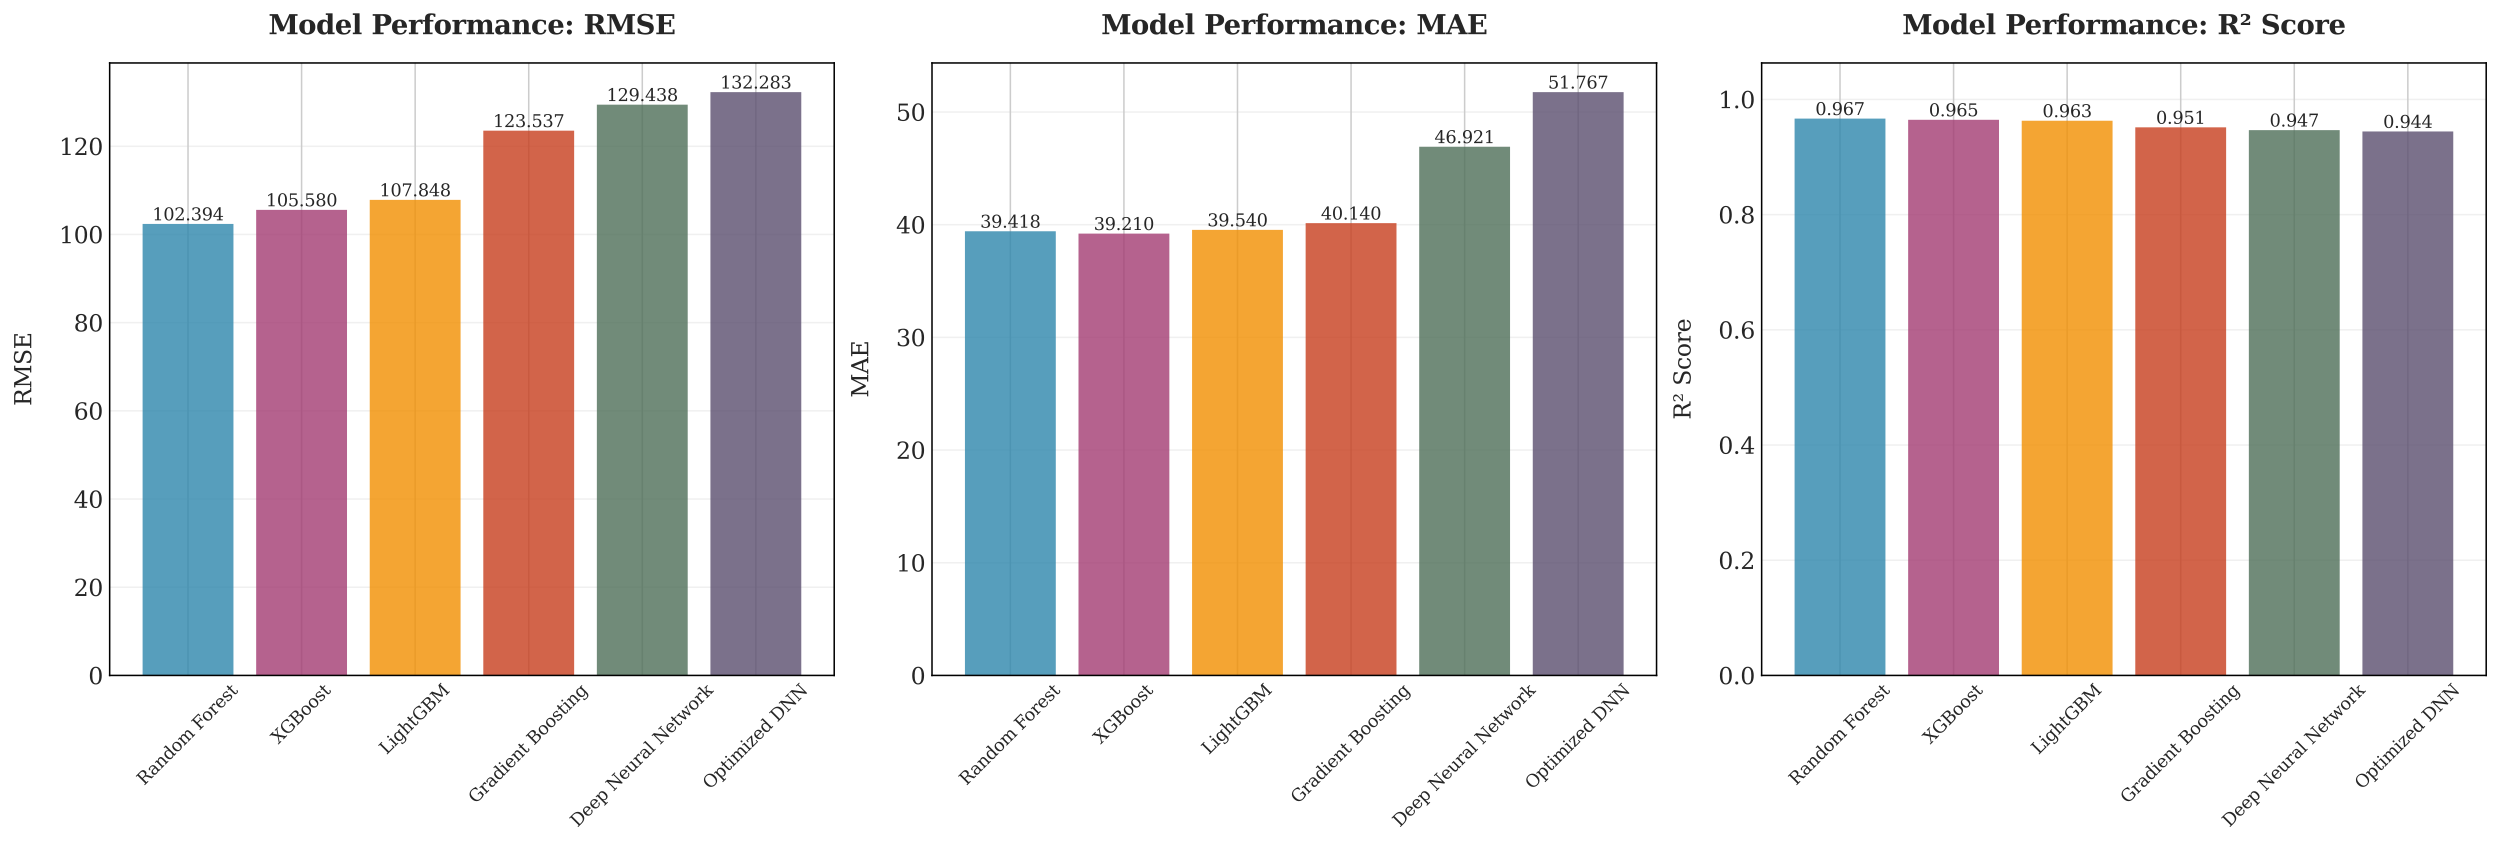 <?xml version="1.0" encoding="utf-8" standalone="no"?>
<!DOCTYPE svg PUBLIC "-//W3C//DTD SVG 1.1//EN"
  "http://www.w3.org/Graphics/SVG/1.1/DTD/svg11.dtd">
<svg xmlns:xlink="http://www.w3.org/1999/xlink" width="1304.4pt" height="440.4pt" viewBox="0 0 1304.4 440.4" xmlns="http://www.w3.org/2000/svg" version="1.1">
 <defs>
  <style type="text/css">*{stroke-linejoin: round; stroke-linecap: butt}</style>
 </defs>
 <g id="figure_1">
  <g id="patch_1">
   <path d="M 0 440.4 
L 1304.4 440.4 
L 1304.4 0 
L 0 0 
L 0 440.4 
z
" style="fill: none"/>
  </g>
  <g id="axes_1">
   <g id="patch_2">
    <path d="M 57.219 352.411 
L 435.259 352.411 
L 435.259 32.838 
L 57.219 32.838 
L 57.219 352.411 
z
" style="fill: none"/>
   </g>
   <g id="matplotlib.axis_1">
    <g id="xtick_1">
     <g id="line2d_1">
      <path d="M 98.104 352.411 
L 98.104 32.838 
" clip-path="url(#pf3681339e7)" style="fill: none; stroke: #cccccc; stroke-width: 0.8; stroke-linecap: round"/>
     </g>
     <g id="line2d_2"/>
     <g id="text_1">
      <!-- Random Forest -->
      <g style="fill: #262626" transform="translate(75.2 410.067) rotate(-45) scale(0.09 -0.09)">
       <defs>
        <path id="DejaVuSerif-52" d="M 3066 2316 
Q 3284 2256 3442 2114 
Q 3600 1972 3725 1716 
L 4403 331 
L 4972 331 
L 4972 0 
L 3872 0 
L 3144 1484 
Q 2934 1916 2759 2042 
Q 2584 2169 2278 2169 
L 1581 2169 
L 1581 331 
L 2241 331 
L 2241 0 
L 353 0 
L 353 331 
L 947 331 
L 947 4331 
L 353 4331 
L 353 4666 
L 2719 4666 
Q 3400 4666 3770 4341 
Q 4141 4016 4141 3419 
Q 4141 2938 3870 2661 
Q 3600 2384 3066 2316 
z
M 1581 2503 
L 2503 2503 
Q 2975 2503 3200 2726 
Q 3425 2950 3425 3419 
Q 3425 3888 3200 4109 
Q 2975 4331 2503 4331 
L 1581 4331 
L 1581 2503 
z
" transform="scale(0.016)"/>
        <path id="DejaVuSerif-61" d="M 2547 1044 
L 2547 1747 
L 1806 1747 
Q 1378 1747 1168 1562 
Q 959 1378 959 997 
Q 959 650 1171 447 
Q 1384 244 1747 244 
Q 2106 244 2326 466 
Q 2547 688 2547 1044 
z
M 3122 2075 
L 3122 331 
L 3634 331 
L 3634 0 
L 2547 0 
L 2547 359 
Q 2356 128 2106 18 
Q 1856 -91 1522 -91 
Q 969 -91 644 203 
Q 319 497 319 997 
Q 319 1513 691 1797 
Q 1063 2081 1741 2081 
L 2547 2081 
L 2547 2309 
Q 2547 2688 2317 2895 
Q 2088 3103 1672 3103 
Q 1328 3103 1125 2947 
Q 922 2791 872 2484 
L 575 2484 
L 575 3156 
Q 875 3284 1158 3348 
Q 1441 3413 1709 3413 
Q 2400 3413 2761 3070 
Q 3122 2728 3122 2075 
z
" transform="scale(0.016)"/>
        <path id="DejaVuSerif-6e" d="M 263 0 
L 263 331 
L 781 331 
L 781 2988 
L 231 2988 
L 231 3322 
L 1356 3322 
L 1356 2731 
Q 1516 3069 1770 3241 
Q 2025 3413 2363 3413 
Q 2913 3413 3172 3097 
Q 3431 2781 3431 2113 
L 3431 331 
L 3944 331 
L 3944 0 
L 2356 0 
L 2356 331 
L 2853 331 
L 2853 1931 
Q 2853 2541 2703 2767 
Q 2553 2994 2175 2994 
Q 1775 2994 1565 2701 
Q 1356 2409 1356 1850 
L 1356 331 
L 1856 331 
L 1856 0 
L 263 0 
z
" transform="scale(0.016)"/>
        <path id="DejaVuSerif-64" d="M 3359 331 
L 3909 331 
L 3909 0 
L 2784 0 
L 2784 519 
Q 2616 206 2355 57 
Q 2094 -91 1709 -91 
Q 1097 -91 708 395 
Q 319 881 319 1663 
Q 319 2444 706 2928 
Q 1094 3413 1709 3413 
Q 2094 3413 2355 3264 
Q 2616 3116 2784 2803 
L 2784 4531 
L 2241 4531 
L 2241 4863 
L 3359 4863 
L 3359 331 
z
M 2784 1497 
L 2784 1825 
Q 2784 2422 2554 2737 
Q 2325 3053 1888 3053 
Q 1444 3053 1217 2703 
Q 991 2353 991 1663 
Q 991 975 1217 622 
Q 1444 269 1888 269 
Q 2325 269 2554 583 
Q 2784 897 2784 1497 
z
" transform="scale(0.016)"/>
        <path id="DejaVuSerif-6f" d="M 1925 219 
Q 2388 219 2623 584 
Q 2859 950 2859 1663 
Q 2859 2375 2623 2739 
Q 2388 3103 1925 3103 
Q 1463 3103 1227 2739 
Q 991 2375 991 1663 
Q 991 950 1228 584 
Q 1466 219 1925 219 
z
M 1925 -91 
Q 1200 -91 759 389 
Q 319 869 319 1663 
Q 319 2456 758 2934 
Q 1197 3413 1925 3413 
Q 2653 3413 3092 2934 
Q 3531 2456 3531 1663 
Q 3531 869 3092 389 
Q 2653 -91 1925 -91 
z
" transform="scale(0.016)"/>
        <path id="DejaVuSerif-6d" d="M 3316 2675 
Q 3481 3041 3739 3227 
Q 3997 3413 4341 3413 
Q 4863 3413 5119 3089 
Q 5375 2766 5375 2113 
L 5375 331 
L 5894 331 
L 5894 0 
L 4300 0 
L 4300 331 
L 4800 331 
L 4800 2047 
Q 4800 2556 4650 2772 
Q 4500 2988 4153 2988 
Q 3769 2988 3567 2697 
Q 3366 2406 3366 1850 
L 3366 331 
L 3866 331 
L 3866 0 
L 2291 0 
L 2291 331 
L 2791 331 
L 2791 2069 
Q 2791 2566 2641 2777 
Q 2491 2988 2144 2988 
Q 1759 2988 1557 2697 
Q 1356 2406 1356 1850 
L 1356 331 
L 1856 331 
L 1856 0 
L 263 0 
L 263 331 
L 781 331 
L 781 2994 
L 231 2994 
L 231 3322 
L 1356 3322 
L 1356 2731 
Q 1516 3063 1762 3238 
Q 2009 3413 2322 3413 
Q 2709 3413 2968 3220 
Q 3228 3028 3316 2675 
z
" transform="scale(0.016)"/>
        <path id="DejaVuSerif-20" transform="scale(0.016)"/>
        <path id="DejaVuSerif-46" d="M 353 0 
L 353 331 
L 947 331 
L 947 4331 
L 353 4331 
L 353 4666 
L 4172 4666 
L 4172 3628 
L 3788 3628 
L 3788 4281 
L 1581 4281 
L 1581 2719 
L 3175 2719 
L 3175 3303 
L 3559 3303 
L 3559 1753 
L 3175 1753 
L 3175 2338 
L 1581 2338 
L 1581 331 
L 2328 331 
L 2328 0 
L 353 0 
z
" transform="scale(0.016)"/>
        <path id="DejaVuSerif-72" d="M 3059 3328 
L 3059 2497 
L 2728 2497 
Q 2713 2744 2591 2866 
Q 2469 2988 2234 2988 
Q 1809 2988 1582 2694 
Q 1356 2400 1356 1850 
L 1356 331 
L 2022 331 
L 2022 0 
L 263 0 
L 263 331 
L 781 331 
L 781 2994 
L 231 2994 
L 231 3322 
L 1356 3322 
L 1356 2731 
Q 1525 3078 1790 3245 
Q 2056 3413 2438 3413 
Q 2578 3413 2733 3391 
Q 2888 3369 3059 3328 
z
" transform="scale(0.016)"/>
        <path id="DejaVuSerif-65" d="M 3469 1600 
L 991 1600 
L 991 1575 
Q 991 903 1244 561 
Q 1497 219 1991 219 
Q 2369 219 2611 417 
Q 2853 616 2950 1006 
L 3413 1006 
Q 3275 459 2904 184 
Q 2534 -91 1931 -91 
Q 1203 -91 761 389 
Q 319 869 319 1663 
Q 319 2450 753 2931 
Q 1188 3413 1894 3413 
Q 2647 3413 3050 2948 
Q 3453 2484 3469 1600 
z
M 2791 1931 
Q 2772 2513 2545 2808 
Q 2319 3103 1894 3103 
Q 1497 3103 1269 2806 
Q 1041 2509 991 1931 
L 2791 1931 
z
" transform="scale(0.016)"/>
        <path id="DejaVuSerif-73" d="M 359 184 
L 359 959 
L 691 959 
Q 703 588 923 403 
Q 1144 219 1575 219 
Q 1963 219 2166 364 
Q 2369 509 2369 788 
Q 2369 1006 2220 1140 
Q 2072 1275 1594 1428 
L 1178 1569 
Q 750 1706 558 1912 
Q 366 2119 366 2438 
Q 366 2894 700 3153 
Q 1034 3413 1625 3413 
Q 1888 3413 2178 3344 
Q 2469 3275 2778 3144 
L 2778 2419 
L 2447 2419 
Q 2434 2741 2221 2922 
Q 2009 3103 1644 3103 
Q 1281 3103 1095 2975 
Q 909 2847 909 2591 
Q 909 2381 1050 2254 
Q 1191 2128 1613 1997 
L 2069 1856 
Q 2541 1709 2748 1489 
Q 2956 1269 2956 922 
Q 2956 450 2595 179 
Q 2234 -91 1600 -91 
Q 1278 -91 972 -22 
Q 666 47 359 184 
z
" transform="scale(0.016)"/>
        <path id="DejaVuSerif-74" d="M 691 2988 
L 184 2988 
L 184 3322 
L 691 3322 
L 691 4353 
L 1269 4353 
L 1269 3322 
L 2350 3322 
L 2350 2988 
L 1269 2988 
L 1269 878 
Q 1269 456 1350 337 
Q 1431 219 1650 219 
Q 1875 219 1978 351 
Q 2081 484 2088 781 
L 2522 781 
Q 2497 328 2275 118 
Q 2053 -91 1600 -91 
Q 1103 -91 897 129 
Q 691 350 691 878 
L 691 2988 
z
" transform="scale(0.016)"/>
       </defs>
       <use xlink:href="#DejaVuSerif-52"/>
       <use xlink:href="#DejaVuSerif-61" transform="translate(77.543 0)"/>
       <use xlink:href="#DejaVuSerif-6e" transform="translate(137.162 0)"/>
       <use xlink:href="#DejaVuSerif-64" transform="translate(201.566 0)"/>
       <use xlink:href="#DejaVuSerif-6f" transform="translate(265.58 0)"/>
       <use xlink:href="#DejaVuSerif-6d" transform="translate(325.785 0)"/>
       <use xlink:href="#DejaVuSerif-20" transform="translate(420.609 0)"/>
       <use xlink:href="#DejaVuSerif-46" transform="translate(452.396 0)"/>
       <use xlink:href="#DejaVuSerif-6f" transform="translate(516.281 0)"/>
       <use xlink:href="#DejaVuSerif-72" transform="translate(576.486 0)"/>
       <use xlink:href="#DejaVuSerif-65" transform="translate(624.289 0)"/>
       <use xlink:href="#DejaVuSerif-73" transform="translate(683.469 0)"/>
       <use xlink:href="#DejaVuSerif-74" transform="translate(734.787 0)"/>
      </g>
     </g>
    </g>
    <g id="xtick_2">
     <g id="line2d_3">
      <path d="M 157.358 352.411 
L 157.358 32.838 
" clip-path="url(#pf3681339e7)" style="fill: none; stroke: #cccccc; stroke-width: 0.8; stroke-linecap: round"/>
     </g>
     <g id="line2d_4"/>
     <g id="text_2">
      <!-- XGBoost -->
      <g style="fill: #262626" transform="translate(145.226 388.524) rotate(-45) scale(0.09 -0.09)">
       <defs>
        <path id="DejaVuSerif-58" d="M 2119 1997 
L 978 331 
L 1581 331 
L 1581 0 
L 38 0 
L 38 331 
L 575 331 
L 1919 2291 
L 556 4331 
L 56 4331 
L 56 4666 
L 1906 4666 
L 1906 4331 
L 1356 4331 
L 2356 2828 
L 3384 4331 
L 2784 4331 
L 2784 4666 
L 4313 4666 
L 4313 4331 
L 3788 4331 
L 2553 2534 
L 4025 331 
L 4525 331 
L 4525 0 
L 2675 0 
L 2675 331 
L 3231 331 
L 2119 1997 
z
" transform="scale(0.016)"/>
        <path id="DejaVuSerif-47" d="M 4097 3272 
Q 3988 3856 3641 4136 
Q 3294 4416 2675 4416 
Q 1869 4416 1472 3897 
Q 1075 3378 1075 2328 
Q 1075 1300 1484 772 
Q 1894 244 2688 244 
Q 3041 244 3362 331 
Q 3684 419 3975 594 
L 3975 1797 
L 3097 1797 
L 3097 2131 
L 4609 2131 
L 4609 391 
Q 4194 150 3714 29 
Q 3234 -91 2688 -91 
Q 1631 -91 995 570 
Q 359 1231 359 2328 
Q 359 3434 996 4092 
Q 1634 4750 2713 4750 
Q 3113 4750 3539 4658 
Q 3966 4566 4447 4378 
L 4447 3272 
L 4097 3272 
z
" transform="scale(0.016)"/>
        <path id="DejaVuSerif-42" d="M 1581 331 
L 2516 331 
Q 3078 331 3337 575 
Q 3597 819 3597 1350 
Q 3597 1878 3339 2120 
Q 3081 2363 2516 2363 
L 1581 2363 
L 1581 331 
z
M 1581 2694 
L 2375 2694 
Q 2888 2694 3123 2891 
Q 3359 3088 3359 3513 
Q 3359 3941 3123 4136 
Q 2888 4331 2375 4331 
L 1581 4331 
L 1581 2694 
z
M 353 0 
L 353 331 
L 947 331 
L 947 4331 
L 353 4331 
L 353 4666 
L 2656 4666 
Q 3363 4666 3720 4377 
Q 4078 4088 4078 3513 
Q 4078 3097 3829 2850 
Q 3581 2603 3103 2547 
Q 3697 2472 4005 2167 
Q 4313 1863 4313 1350 
Q 4313 656 3875 328 
Q 3438 0 2509 0 
L 353 0 
z
" transform="scale(0.016)"/>
       </defs>
       <use xlink:href="#DejaVuSerif-58"/>
       <use xlink:href="#DejaVuSerif-47" transform="translate(71.191 0)"/>
       <use xlink:href="#DejaVuSerif-42" transform="translate(151.074 0)"/>
       <use xlink:href="#DejaVuSerif-6f" transform="translate(224.561 0)"/>
       <use xlink:href="#DejaVuSerif-6f" transform="translate(284.766 0)"/>
       <use xlink:href="#DejaVuSerif-73" transform="translate(344.971 0)"/>
       <use xlink:href="#DejaVuSerif-74" transform="translate(396.289 0)"/>
      </g>
     </g>
    </g>
    <g id="xtick_3">
     <g id="line2d_5">
      <path d="M 216.612 352.411 
L 216.612 32.838 
" clip-path="url(#pf3681339e7)" style="fill: none; stroke: #cccccc; stroke-width: 0.8; stroke-linecap: round"/>
     </g>
     <g id="line2d_6"/>
     <g id="text_3">
      <!-- LightGBM -->
      <g style="fill: #262626" transform="translate(201.688 394.015) rotate(-45) scale(0.09 -0.09)">
       <defs>
        <path id="DejaVuSerif-4c" d="M 353 0 
L 353 331 
L 947 331 
L 947 4331 
L 353 4331 
L 353 4666 
L 2175 4666 
L 2175 4331 
L 1581 4331 
L 1581 384 
L 3713 384 
L 3713 1166 
L 4097 1166 
L 4097 0 
L 353 0 
z
" transform="scale(0.016)"/>
        <path id="DejaVuSerif-69" d="M 622 4353 
Q 622 4497 726 4603 
Q 831 4709 978 4709 
Q 1122 4709 1226 4603 
Q 1331 4497 1331 4353 
Q 1331 4206 1228 4103 
Q 1125 4000 978 4000 
Q 831 4000 726 4103 
Q 622 4206 622 4353 
z
M 1356 331 
L 1900 331 
L 1900 0 
L 231 0 
L 231 331 
L 781 331 
L 781 2988 
L 231 2988 
L 231 3322 
L 1356 3322 
L 1356 331 
z
" transform="scale(0.016)"/>
        <path id="DejaVuSerif-67" d="M 3359 2988 
L 3359 72 
Q 3359 -644 2965 -1033 
Q 2572 -1422 1844 -1422 
Q 1516 -1422 1216 -1362 
Q 916 -1303 641 -1184 
L 641 -488 
L 941 -488 
Q 997 -813 1206 -963 
Q 1416 -1113 1806 -1113 
Q 2313 -1113 2548 -827 
Q 2784 -541 2784 72 
L 2784 519 
Q 2616 206 2355 57 
Q 2094 -91 1709 -91 
Q 1097 -91 708 395 
Q 319 881 319 1663 
Q 319 2444 706 2928 
Q 1094 3413 1709 3413 
Q 2094 3413 2355 3264 
Q 2616 3116 2784 2803 
L 2784 3322 
L 3909 3322 
L 3909 2988 
L 3359 2988 
z
M 2784 1825 
Q 2784 2422 2554 2737 
Q 2325 3053 1888 3053 
Q 1444 3053 1217 2703 
Q 991 2353 991 1663 
Q 991 975 1217 622 
Q 1444 269 1888 269 
Q 2325 269 2554 583 
Q 2784 897 2784 1497 
L 2784 1825 
z
" transform="scale(0.016)"/>
        <path id="DejaVuSerif-68" d="M 263 0 
L 263 331 
L 781 331 
L 781 4531 
L 231 4531 
L 231 4863 
L 1356 4863 
L 1356 2731 
Q 1516 3069 1770 3241 
Q 2025 3413 2363 3413 
Q 2913 3413 3172 3097 
Q 3431 2781 3431 2113 
L 3431 331 
L 3944 331 
L 3944 0 
L 2356 0 
L 2356 331 
L 2853 331 
L 2853 1931 
Q 2853 2541 2704 2764 
Q 2556 2988 2175 2988 
Q 1775 2988 1565 2697 
Q 1356 2406 1356 1850 
L 1356 331 
L 1856 331 
L 1856 0 
L 263 0 
z
" transform="scale(0.016)"/>
        <path id="DejaVuSerif-4d" d="M 353 0 
L 353 331 
L 947 331 
L 947 4331 
L 319 4331 
L 319 4666 
L 1678 4666 
L 3316 1344 
L 4953 4666 
L 6228 4666 
L 6228 4331 
L 5606 4331 
L 5606 331 
L 6203 331 
L 6203 0 
L 4378 0 
L 4378 331 
L 4972 331 
L 4972 3938 
L 3372 684 
L 2931 684 
L 1331 3938 
L 1331 331 
L 1925 331 
L 1925 0 
L 353 0 
z
" transform="scale(0.016)"/>
       </defs>
       <use xlink:href="#DejaVuSerif-4c"/>
       <use xlink:href="#DejaVuSerif-69" transform="translate(66.406 0)"/>
       <use xlink:href="#DejaVuSerif-67" transform="translate(98.389 0)"/>
       <use xlink:href="#DejaVuSerif-68" transform="translate(162.402 0)"/>
       <use xlink:href="#DejaVuSerif-74" transform="translate(226.807 0)"/>
       <use xlink:href="#DejaVuSerif-47" transform="translate(266.992 0)"/>
       <use xlink:href="#DejaVuSerif-42" transform="translate(346.875 0)"/>
       <use xlink:href="#DejaVuSerif-4d" transform="translate(420.361 0)"/>
      </g>
     </g>
    </g>
    <g id="xtick_4">
     <g id="line2d_7">
      <path d="M 275.866 352.411 
L 275.866 32.838 
" clip-path="url(#pf3681339e7)" style="fill: none; stroke: #cccccc; stroke-width: 0.8; stroke-linecap: round"/>
     </g>
     <g id="line2d_8"/>
     <g id="text_4">
      <!-- Gradient Boosting -->
      <g style="fill: #262626" transform="translate(248.154 419.593) rotate(-45) scale(0.09 -0.09)">
       <use xlink:href="#DejaVuSerif-47"/>
       <use xlink:href="#DejaVuSerif-72" transform="translate(79.883 0)"/>
       <use xlink:href="#DejaVuSerif-61" transform="translate(127.686 0)"/>
       <use xlink:href="#DejaVuSerif-64" transform="translate(187.305 0)"/>
       <use xlink:href="#DejaVuSerif-69" transform="translate(251.318 0)"/>
       <use xlink:href="#DejaVuSerif-65" transform="translate(283.301 0)"/>
       <use xlink:href="#DejaVuSerif-6e" transform="translate(342.48 0)"/>
       <use xlink:href="#DejaVuSerif-74" transform="translate(406.885 0)"/>
       <use xlink:href="#DejaVuSerif-20" transform="translate(447.07 0)"/>
       <use xlink:href="#DejaVuSerif-42" transform="translate(478.857 0)"/>
       <use xlink:href="#DejaVuSerif-6f" transform="translate(552.344 0)"/>
       <use xlink:href="#DejaVuSerif-6f" transform="translate(612.549 0)"/>
       <use xlink:href="#DejaVuSerif-73" transform="translate(672.754 0)"/>
       <use xlink:href="#DejaVuSerif-74" transform="translate(724.072 0)"/>
       <use xlink:href="#DejaVuSerif-69" transform="translate(764.258 0)"/>
       <use xlink:href="#DejaVuSerif-6e" transform="translate(796.24 0)"/>
       <use xlink:href="#DejaVuSerif-67" transform="translate(860.645 0)"/>
      </g>
     </g>
    </g>
    <g id="xtick_5">
     <g id="line2d_9">
      <path d="M 335.12 352.411 
L 335.12 32.838 
" clip-path="url(#pf3681339e7)" style="fill: none; stroke: #cccccc; stroke-width: 0.8; stroke-linecap: round"/>
     </g>
     <g id="line2d_10"/>
     <g id="text_5">
      <!-- Deep Neural Network -->
      <g style="fill: #262626" transform="translate(301.311 431.876) rotate(-45) scale(0.09 -0.09)">
       <defs>
        <path id="DejaVuSerif-44" d="M 1581 331 
L 2163 331 
Q 3072 331 3558 850 
Q 4044 1369 4044 2338 
Q 4044 3306 3559 3818 
Q 3075 4331 2163 4331 
L 1581 4331 
L 1581 331 
z
M 353 0 
L 353 331 
L 947 331 
L 947 4331 
L 353 4331 
L 353 4666 
L 2209 4666 
Q 3416 4666 4089 4050 
Q 4763 3434 4763 2338 
Q 4763 1238 4088 619 
Q 3413 0 2209 0 
L 353 0 
z
" transform="scale(0.016)"/>
        <path id="DejaVuSerif-70" d="M 1313 1825 
L 1313 1497 
Q 1313 897 1542 583 
Q 1772 269 2209 269 
Q 2650 269 2876 622 
Q 3103 975 3103 1663 
Q 3103 2353 2876 2703 
Q 2650 3053 2209 3053 
Q 1772 3053 1542 2737 
Q 1313 2422 1313 1825 
z
M 738 2988 
L 184 2988 
L 184 3322 
L 1313 3322 
L 1313 2803 
Q 1481 3116 1742 3264 
Q 2003 3413 2388 3413 
Q 3000 3413 3387 2928 
Q 3775 2444 3775 1663 
Q 3775 881 3387 395 
Q 3000 -91 2388 -91 
Q 2003 -91 1742 57 
Q 1481 206 1313 519 
L 1313 -997 
L 1856 -997 
L 1856 -1331 
L 184 -1331 
L 184 -997 
L 738 -997 
L 738 2988 
z
" transform="scale(0.016)"/>
        <path id="DejaVuSerif-4e" d="M 313 0 
L 313 331 
L 941 331 
L 941 4331 
L 313 4331 
L 313 4666 
L 1509 4666 
L 4306 984 
L 4306 4331 
L 3681 4331 
L 3681 4666 
L 5319 4666 
L 5319 4331 
L 4691 4331 
L 4691 -91 
L 4313 -91 
L 1325 3841 
L 1325 331 
L 1953 331 
L 1953 0 
L 313 0 
z
" transform="scale(0.016)"/>
        <path id="DejaVuSerif-75" d="M 2266 3322 
L 3341 3322 
L 3341 331 
L 3884 331 
L 3884 0 
L 2766 0 
L 2766 588 
Q 2606 256 2353 82 
Q 2100 -91 1766 -91 
Q 1213 -91 952 223 
Q 691 538 691 1209 
L 691 2988 
L 172 2988 
L 172 3322 
L 1269 3322 
L 1269 1388 
Q 1269 781 1417 556 
Q 1566 331 1947 331 
Q 2347 331 2556 625 
Q 2766 919 2766 1478 
L 2766 2988 
L 2266 2988 
L 2266 3322 
z
" transform="scale(0.016)"/>
        <path id="DejaVuSerif-6c" d="M 1313 331 
L 1856 331 
L 1856 0 
L 184 0 
L 184 331 
L 738 331 
L 738 4531 
L 184 4531 
L 184 4863 
L 1313 4863 
L 1313 331 
z
" transform="scale(0.016)"/>
        <path id="DejaVuSerif-77" d="M 3072 3322 
L 3922 728 
L 4672 2988 
L 4191 2988 
L 4191 3322 
L 5394 3322 
L 5394 2988 
L 5025 2988 
L 4038 0 
L 3559 0 
L 2741 2484 
L 1919 0 
L 1459 0 
L 475 2988 
L 103 2988 
L 103 3322 
L 1606 3322 
L 1606 2988 
L 1069 2988 
L 1813 728 
L 2669 3322 
L 3072 3322 
z
" transform="scale(0.016)"/>
        <path id="DejaVuSerif-6b" d="M 1831 0 
L 219 0 
L 219 331 
L 738 331 
L 738 4531 
L 184 4531 
L 184 4863 
L 1313 4863 
L 1313 1697 
L 2713 2988 
L 2234 2988 
L 2234 3322 
L 3738 3322 
L 3738 2988 
L 3169 2988 
L 2181 2075 
L 3444 331 
L 3922 331 
L 3922 0 
L 2284 0 
L 2284 331 
L 2759 331 
L 1766 1697 
L 1313 1275 
L 1313 331 
L 1831 331 
L 1831 0 
z
" transform="scale(0.016)"/>
       </defs>
       <use xlink:href="#DejaVuSerif-44"/>
       <use xlink:href="#DejaVuSerif-65" transform="translate(80.176 0)"/>
       <use xlink:href="#DejaVuSerif-65" transform="translate(139.355 0)"/>
       <use xlink:href="#DejaVuSerif-70" transform="translate(198.535 0)"/>
       <use xlink:href="#DejaVuSerif-20" transform="translate(262.549 0)"/>
       <use xlink:href="#DejaVuSerif-4e" transform="translate(294.336 0)"/>
       <use xlink:href="#DejaVuSerif-65" transform="translate(381.836 0)"/>
       <use xlink:href="#DejaVuSerif-75" transform="translate(441.016 0)"/>
       <use xlink:href="#DejaVuSerif-72" transform="translate(505.42 0)"/>
       <use xlink:href="#DejaVuSerif-61" transform="translate(553.223 0)"/>
       <use xlink:href="#DejaVuSerif-6c" transform="translate(612.842 0)"/>
       <use xlink:href="#DejaVuSerif-20" transform="translate(644.824 0)"/>
       <use xlink:href="#DejaVuSerif-4e" transform="translate(676.611 0)"/>
       <use xlink:href="#DejaVuSerif-65" transform="translate(764.111 0)"/>
       <use xlink:href="#DejaVuSerif-74" transform="translate(823.291 0)"/>
       <use xlink:href="#DejaVuSerif-77" transform="translate(863.477 0)"/>
       <use xlink:href="#DejaVuSerif-6f" transform="translate(949.072 0)"/>
       <use xlink:href="#DejaVuSerif-72" transform="translate(1009.277 0)"/>
       <use xlink:href="#DejaVuSerif-6b" transform="translate(1057.08 0)"/>
      </g>
     </g>
    </g>
    <g id="xtick_6">
     <g id="line2d_11">
      <path d="M 394.373 352.411 
L 394.373 32.838 
" clip-path="url(#pf3681339e7)" style="fill: none; stroke: #cccccc; stroke-width: 0.8; stroke-linecap: round"/>
     </g>
     <g id="line2d_12"/>
     <g id="text_6">
      <!-- Optimized DNN -->
      <g style="fill: #262626" transform="translate(370.425 412.157) rotate(-45) scale(0.09 -0.09)">
       <defs>
        <path id="DejaVuSerif-4f" d="M 2625 244 
Q 3391 244 3781 770 
Q 4172 1297 4172 2328 
Q 4172 3363 3781 3889 
Q 3391 4416 2625 4416 
Q 1856 4416 1465 3889 
Q 1075 3363 1075 2328 
Q 1075 1297 1465 770 
Q 1856 244 2625 244 
z
M 2625 -91 
Q 2150 -91 1751 65 
Q 1353 222 1050 525 
Q 700 875 529 1319 
Q 359 1763 359 2328 
Q 359 2894 529 3339 
Q 700 3784 1050 4134 
Q 1356 4441 1750 4595 
Q 2144 4750 2625 4750 
Q 3641 4750 4266 4084 
Q 4891 3419 4891 2328 
Q 4891 1769 4719 1320 
Q 4547 872 4197 525 
Q 3891 219 3497 64 
Q 3103 -91 2625 -91 
z
" transform="scale(0.016)"/>
        <path id="DejaVuSerif-7a" d="M 256 0 
L 256 269 
L 2338 2988 
L 691 2988 
L 691 2413 
L 359 2413 
L 359 3322 
L 3078 3322 
L 3078 3053 
L 997 331 
L 2803 331 
L 2803 934 
L 3138 934 
L 3138 0 
L 256 0 
z
" transform="scale(0.016)"/>
       </defs>
       <use xlink:href="#DejaVuSerif-4f"/>
       <use xlink:href="#DejaVuSerif-70" transform="translate(81.982 0)"/>
       <use xlink:href="#DejaVuSerif-74" transform="translate(145.996 0)"/>
       <use xlink:href="#DejaVuSerif-69" transform="translate(186.182 0)"/>
       <use xlink:href="#DejaVuSerif-6d" transform="translate(218.164 0)"/>
       <use xlink:href="#DejaVuSerif-69" transform="translate(312.988 0)"/>
       <use xlink:href="#DejaVuSerif-7a" transform="translate(344.971 0)"/>
       <use xlink:href="#DejaVuSerif-65" transform="translate(397.656 0)"/>
       <use xlink:href="#DejaVuSerif-64" transform="translate(456.836 0)"/>
       <use xlink:href="#DejaVuSerif-20" transform="translate(520.85 0)"/>
       <use xlink:href="#DejaVuSerif-44" transform="translate(552.637 0)"/>
       <use xlink:href="#DejaVuSerif-4e" transform="translate(632.812 0)"/>
       <use xlink:href="#DejaVuSerif-4e" transform="translate(720.312 0)"/>
      </g>
     </g>
    </g>
   </g>
   <g id="matplotlib.axis_2">
    <g id="ytick_1">
     <g id="line2d_13">
      <path d="M 57.219 352.411 
L 435.259 352.411 
" clip-path="url(#pf3681339e7)" style="fill: none; stroke: #cccccc; stroke-opacity: 0.3; stroke-width: 0.8; stroke-linecap: round"/>
     </g>
     <g id="line2d_14"/>
     <g id="text_7">
      <!-- 0 -->
      <g style="fill: #262626" transform="translate(46.084 356.97) scale(0.12 -0.12)">
       <defs>
        <path id="DejaVuSerif-30" d="M 2034 219 
Q 2513 219 2750 744 
Q 2988 1269 2988 2328 
Q 2988 3391 2750 3916 
Q 2513 4441 2034 4441 
Q 1556 4441 1318 3916 
Q 1081 3391 1081 2328 
Q 1081 1269 1318 744 
Q 1556 219 2034 219 
z
M 2034 -91 
Q 1275 -91 848 546 
Q 422 1184 422 2328 
Q 422 3475 848 4112 
Q 1275 4750 2034 4750 
Q 2797 4750 3222 4112 
Q 3647 3475 3647 2328 
Q 3647 1184 3222 546 
Q 2797 -91 2034 -91 
z
" transform="scale(0.016)"/>
       </defs>
       <use xlink:href="#DejaVuSerif-30"/>
      </g>
     </g>
    </g>
    <g id="ytick_2">
     <g id="line2d_15">
      <path d="M 57.219 306.396 
L 435.259 306.396 
" clip-path="url(#pf3681339e7)" style="fill: none; stroke: #cccccc; stroke-opacity: 0.3; stroke-width: 0.8; stroke-linecap: round"/>
     </g>
     <g id="line2d_16"/>
     <g id="text_8">
      <!-- 20 -->
      <g style="fill: #262626" transform="translate(38.449 310.955) scale(0.12 -0.12)">
       <defs>
        <path id="DejaVuSerif-32" d="M 819 3553 
L 469 3553 
L 469 4384 
Q 803 4563 1142 4656 
Q 1481 4750 1806 4750 
Q 2534 4750 2956 4397 
Q 3378 4044 3378 3438 
Q 3378 2753 2422 1800 
Q 2347 1728 2309 1691 
L 1131 513 
L 3078 513 
L 3078 1088 
L 3444 1088 
L 3444 0 
L 434 0 
L 434 341 
L 1850 1753 
Q 2319 2222 2519 2614 
Q 2719 3006 2719 3438 
Q 2719 3909 2473 4175 
Q 2228 4441 1797 4441 
Q 1350 4441 1106 4219 
Q 863 3997 819 3553 
z
" transform="scale(0.016)"/>
       </defs>
       <use xlink:href="#DejaVuSerif-32"/>
       <use xlink:href="#DejaVuSerif-30" transform="translate(63.623 0)"/>
      </g>
     </g>
    </g>
    <g id="ytick_3">
     <g id="line2d_17">
      <path d="M 57.219 260.38 
L 435.259 260.38 
" clip-path="url(#pf3681339e7)" style="fill: none; stroke: #cccccc; stroke-opacity: 0.3; stroke-width: 0.8; stroke-linecap: round"/>
     </g>
     <g id="line2d_18"/>
     <g id="text_9">
      <!-- 40 -->
      <g style="fill: #262626" transform="translate(38.449 264.939) scale(0.12 -0.12)">
       <defs>
        <path id="DejaVuSerif-34" d="M 2234 1581 
L 2234 4063 
L 641 1581 
L 2234 1581 
z
M 3609 0 
L 1484 0 
L 1484 331 
L 2234 331 
L 2234 1247 
L 197 1247 
L 197 1588 
L 2241 4750 
L 2859 4750 
L 2859 1581 
L 3750 1581 
L 3750 1247 
L 2859 1247 
L 2859 331 
L 3609 331 
L 3609 0 
z
" transform="scale(0.016)"/>
       </defs>
       <use xlink:href="#DejaVuSerif-34"/>
       <use xlink:href="#DejaVuSerif-30" transform="translate(63.623 0)"/>
      </g>
     </g>
    </g>
    <g id="ytick_4">
     <g id="line2d_19">
      <path d="M 57.219 214.364 
L 435.259 214.364 
" clip-path="url(#pf3681339e7)" style="fill: none; stroke: #cccccc; stroke-opacity: 0.3; stroke-width: 0.8; stroke-linecap: round"/>
     </g>
     <g id="line2d_20"/>
     <g id="text_10">
      <!-- 60 -->
      <g style="fill: #262626" transform="translate(38.449 218.923) scale(0.12 -0.12)">
       <defs>
        <path id="DejaVuSerif-36" d="M 2094 219 
Q 2534 219 2771 542 
Q 3009 866 3009 1472 
Q 3009 2078 2771 2401 
Q 2534 2725 2094 2725 
Q 1647 2725 1412 2412 
Q 1178 2100 1178 1509 
Q 1178 888 1415 553 
Q 1653 219 2094 219 
z
M 1075 2569 
Q 1288 2803 1556 2918 
Q 1825 3034 2163 3034 
Q 2859 3034 3264 2615 
Q 3669 2197 3669 1472 
Q 3669 763 3233 336 
Q 2797 -91 2069 -91 
Q 1278 -91 853 498 
Q 428 1088 428 2181 
Q 428 3406 931 4078 
Q 1434 4750 2350 4750 
Q 2597 4750 2869 4703 
Q 3141 4656 3425 4563 
L 3425 3794 
L 3072 3794 
Q 3034 4109 2831 4275 
Q 2628 4441 2284 4441 
Q 1678 4441 1381 3981 
Q 1084 3522 1075 2569 
z
" transform="scale(0.016)"/>
       </defs>
       <use xlink:href="#DejaVuSerif-36"/>
       <use xlink:href="#DejaVuSerif-30" transform="translate(63.623 0)"/>
      </g>
     </g>
    </g>
    <g id="ytick_5">
     <g id="line2d_21">
      <path d="M 57.219 168.349 
L 435.259 168.349 
" clip-path="url(#pf3681339e7)" style="fill: none; stroke: #cccccc; stroke-opacity: 0.3; stroke-width: 0.8; stroke-linecap: round"/>
     </g>
     <g id="line2d_22"/>
     <g id="text_11">
      <!-- 80 -->
      <g style="fill: #262626" transform="translate(38.449 172.908) scale(0.12 -0.12)">
       <defs>
        <path id="DejaVuSerif-38" d="M 2981 1275 
Q 2981 1775 2732 2051 
Q 2484 2328 2034 2328 
Q 1584 2328 1336 2051 
Q 1088 1775 1088 1275 
Q 1088 772 1336 495 
Q 1584 219 2034 219 
Q 2484 219 2732 495 
Q 2981 772 2981 1275 
z
M 2853 3541 
Q 2853 3966 2637 4203 
Q 2422 4441 2034 4441 
Q 1650 4441 1433 4203 
Q 1216 3966 1216 3541 
Q 1216 3113 1433 2875 
Q 1650 2638 2034 2638 
Q 2422 2638 2637 2875 
Q 2853 3113 2853 3541 
z
M 2516 2484 
Q 3047 2413 3344 2092 
Q 3641 1772 3641 1275 
Q 3641 619 3225 264 
Q 2809 -91 2034 -91 
Q 1263 -91 845 264 
Q 428 619 428 1275 
Q 428 1772 725 2092 
Q 1022 2413 1556 2484 
Q 1084 2569 832 2842 
Q 581 3116 581 3541 
Q 581 4103 968 4426 
Q 1356 4750 2034 4750 
Q 2713 4750 3100 4426 
Q 3488 4103 3488 3541 
Q 3488 3116 3236 2842 
Q 2984 2569 2516 2484 
z
" transform="scale(0.016)"/>
       </defs>
       <use xlink:href="#DejaVuSerif-38"/>
       <use xlink:href="#DejaVuSerif-30" transform="translate(63.623 0)"/>
      </g>
     </g>
    </g>
    <g id="ytick_6">
     <g id="line2d_23">
      <path d="M 57.219 122.333 
L 435.259 122.333 
" clip-path="url(#pf3681339e7)" style="fill: none; stroke: #cccccc; stroke-opacity: 0.3; stroke-width: 0.8; stroke-linecap: round"/>
     </g>
     <g id="line2d_24"/>
     <g id="text_12">
      <!-- 100 -->
      <g style="fill: #262626" transform="translate(30.814 126.892) scale(0.12 -0.12)">
       <defs>
        <path id="DejaVuSerif-31" d="M 909 0 
L 909 331 
L 1722 331 
L 1722 4213 
L 781 3603 
L 781 4013 
L 1919 4750 
L 2350 4750 
L 2350 331 
L 3163 331 
L 3163 0 
L 909 0 
z
" transform="scale(0.016)"/>
       </defs>
       <use xlink:href="#DejaVuSerif-31"/>
       <use xlink:href="#DejaVuSerif-30" transform="translate(63.623 0)"/>
       <use xlink:href="#DejaVuSerif-30" transform="translate(127.246 0)"/>
      </g>
     </g>
    </g>
    <g id="ytick_7">
     <g id="line2d_25">
      <path d="M 57.219 76.317 
L 435.259 76.317 
" clip-path="url(#pf3681339e7)" style="fill: none; stroke: #cccccc; stroke-opacity: 0.3; stroke-width: 0.8; stroke-linecap: round"/>
     </g>
     <g id="line2d_26"/>
     <g id="text_13">
      <!-- 120 -->
      <g style="fill: #262626" transform="translate(30.814 80.876) scale(0.12 -0.12)">
       <use xlink:href="#DejaVuSerif-31"/>
       <use xlink:href="#DejaVuSerif-32" transform="translate(63.623 0)"/>
       <use xlink:href="#DejaVuSerif-30" transform="translate(127.246 0)"/>
      </g>
     </g>
    </g>
    <g id="text_14">
     <!-- RMSE -->
     <g style="fill: #262626" transform="translate(16.318 211.776) rotate(-90) scale(0.12 -0.12)">
      <defs>
       <path id="DejaVuSerif-53" d="M 594 225 
L 594 1288 
L 953 1284 
Q 969 753 1261 498 
Q 1553 244 2150 244 
Q 2706 244 2998 464 
Q 3291 684 3291 1106 
Q 3291 1444 3114 1625 
Q 2938 1806 2369 1978 
L 1753 2163 
Q 1084 2366 811 2669 
Q 538 2972 538 3500 
Q 538 4094 959 4422 
Q 1381 4750 2144 4750 
Q 2469 4750 2856 4679 
Q 3244 4609 3681 4475 
L 3681 3481 
L 3328 3481 
Q 3275 3975 2998 4195 
Q 2722 4416 2156 4416 
Q 1663 4416 1405 4214 
Q 1147 4013 1147 3628 
Q 1147 3294 1340 3103 
Q 1534 2913 2163 2725 
L 2741 2553 
Q 3375 2363 3645 2067 
Q 3916 1772 3916 1275 
Q 3916 597 3481 253 
Q 3047 -91 2188 -91 
Q 1803 -91 1404 -12 
Q 1006 66 594 225 
z
" transform="scale(0.016)"/>
       <path id="DejaVuSerif-45" d="M 353 0 
L 353 331 
L 947 331 
L 947 4331 
L 353 4331 
L 353 4666 
L 4109 4666 
L 4109 3628 
L 3725 3628 
L 3725 4281 
L 1581 4281 
L 1581 2719 
L 3109 2719 
L 3109 3303 
L 3494 3303 
L 3494 1753 
L 3109 1753 
L 3109 2338 
L 1581 2338 
L 1581 384 
L 3775 384 
L 3775 1038 
L 4159 1038 
L 4159 0 
L 353 0 
z
" transform="scale(0.016)"/>
      </defs>
      <use xlink:href="#DejaVuSerif-52"/>
      <use xlink:href="#DejaVuSerif-4d" transform="translate(75.293 0)"/>
      <use xlink:href="#DejaVuSerif-53" transform="translate(177.686 0)"/>
      <use xlink:href="#DejaVuSerif-45" transform="translate(246.191 0)"/>
     </g>
    </g>
   </g>
   <g id="patch_3">
    <path d="M 74.402 352.411 
L 121.805 352.411 
L 121.805 116.825 
L 74.402 116.825 
z
" clip-path="url(#pf3681339e7)" style="fill: #2e86ab; opacity: 0.8"/>
   </g>
   <g id="patch_4">
    <path d="M 133.656 352.411 
L 181.059 352.411 
L 181.059 109.495 
L 133.656 109.495 
z
" clip-path="url(#pf3681339e7)" style="fill: #a23b72; opacity: 0.8"/>
   </g>
   <g id="patch_5">
    <path d="M 192.91 352.411 
L 240.313 352.411 
L 240.313 104.276 
L 192.91 104.276 
z
" clip-path="url(#pf3681339e7)" style="fill: #f18f01; opacity: 0.8"/>
   </g>
   <g id="patch_6">
    <path d="M 252.164 352.411 
L 299.567 352.411 
L 299.567 68.179 
L 252.164 68.179 
z
" clip-path="url(#pf3681339e7)" style="fill: #c73e1d; opacity: 0.8"/>
   </g>
   <g id="patch_7">
    <path d="M 311.418 352.411 
L 358.821 352.411 
L 358.821 54.601 
L 311.418 54.601 
z
" clip-path="url(#pf3681339e7)" style="fill: #4e6e58; opacity: 0.8"/>
   </g>
   <g id="patch_8">
    <path d="M 370.672 352.411 
L 418.075 352.411 
L 418.075 48.056 
L 370.672 48.056 
z
" clip-path="url(#pf3681339e7)" style="fill: #5a4e6e; opacity: 0.8"/>
   </g>
   <g id="patch_9">
    <path d="M 57.219 352.411 
L 57.219 32.838 
" style="fill: none; stroke: #000000; stroke-width: 0.8; stroke-linejoin: miter; stroke-linecap: square"/>
   </g>
   <g id="patch_10">
    <path d="M 435.259 352.411 
L 435.259 32.838 
" style="fill: none; stroke: #000000; stroke-width: 0.8; stroke-linejoin: miter; stroke-linecap: square"/>
   </g>
   <g id="patch_11">
    <path d="M 57.219 352.411 
L 435.259 352.411 
" style="fill: none; stroke: #000000; stroke-width: 0.8; stroke-linejoin: miter; stroke-linecap: square"/>
   </g>
   <g id="patch_12">
    <path d="M 57.219 32.838 
L 435.259 32.838 
" style="fill: none; stroke: #000000; stroke-width: 0.8; stroke-linejoin: miter; stroke-linecap: square"/>
   </g>
   <g id="text_15">
    <!-- 102.394 -->
    <g style="fill: #262626" transform="translate(79.495 114.953) scale(0.09 -0.09)">
     <defs>
      <path id="DejaVuSerif-2e" d="M 603 325 
Q 603 500 722 622 
Q 841 744 1019 744 
Q 1191 744 1312 622 
Q 1434 500 1434 325 
Q 1434 153 1312 31 
Q 1191 -91 1019 -91 
Q 841 -91 722 29 
Q 603 150 603 325 
z
" transform="scale(0.016)"/>
      <path id="DejaVuSerif-33" d="M 622 4469 
Q 988 4606 1323 4678 
Q 1659 4750 1953 4750 
Q 2638 4750 3022 4454 
Q 3406 4159 3406 3634 
Q 3406 3213 3140 2930 
Q 2875 2647 2388 2547 
Q 2963 2466 3280 2130 
Q 3597 1794 3597 1259 
Q 3597 606 3158 257 
Q 2719 -91 1894 -91 
Q 1528 -91 1179 -12 
Q 831 66 488 225 
L 488 1131 
L 838 1131 
Q 869 681 1141 450 
Q 1413 219 1906 219 
Q 2384 219 2661 495 
Q 2938 772 2938 1253 
Q 2938 1803 2653 2086 
Q 2369 2369 1819 2369 
L 1522 2369 
L 1522 2688 
L 1678 2688 
Q 2225 2688 2498 2914 
Q 2772 3141 2772 3597 
Q 2772 4006 2547 4223 
Q 2322 4441 1900 4441 
Q 1478 4441 1245 4241 
Q 1013 4041 972 3647 
L 622 3647 
L 622 4469 
z
" transform="scale(0.016)"/>
      <path id="DejaVuSerif-39" d="M 2994 2091 
Q 2784 1856 2512 1740 
Q 2241 1625 1900 1625 
Q 1206 1625 804 2044 
Q 403 2463 403 3188 
Q 403 3897 839 4323 
Q 1275 4750 2003 4750 
Q 2794 4750 3217 4161 
Q 3641 3572 3641 2478 
Q 3641 1253 3137 581 
Q 2634 -91 1722 -91 
Q 1475 -91 1203 -44 
Q 931 3 647 97 
L 647 872 
L 997 872 
Q 1038 556 1241 387 
Q 1444 219 1784 219 
Q 2391 219 2687 676 
Q 2984 1134 2994 2091 
z
M 1978 4441 
Q 1534 4441 1298 4117 
Q 1063 3794 1063 3188 
Q 1063 2581 1298 2256 
Q 1534 1931 1978 1931 
Q 2422 1931 2658 2245 
Q 2894 2559 2894 3150 
Q 2894 3772 2656 4106 
Q 2419 4441 1978 4441 
z
" transform="scale(0.016)"/>
     </defs>
     <use xlink:href="#DejaVuSerif-31"/>
     <use xlink:href="#DejaVuSerif-30" transform="translate(63.623 0)"/>
     <use xlink:href="#DejaVuSerif-32" transform="translate(127.246 0)"/>
     <use xlink:href="#DejaVuSerif-2e" transform="translate(190.869 0)"/>
     <use xlink:href="#DejaVuSerif-33" transform="translate(222.656 0)"/>
     <use xlink:href="#DejaVuSerif-39" transform="translate(286.279 0)"/>
     <use xlink:href="#DejaVuSerif-34" transform="translate(349.902 0)"/>
    </g>
   </g>
   <g id="text_16">
    <!-- 105.580 -->
    <g style="fill: #262626" transform="translate(138.749 107.623) scale(0.09 -0.09)">
     <defs>
      <path id="DejaVuSerif-35" d="M 3219 4666 
L 3219 4153 
L 1081 4153 
L 1081 2816 
Q 1244 2928 1461 2984 
Q 1678 3041 1947 3041 
Q 2703 3041 3140 2622 
Q 3578 2203 3578 1478 
Q 3578 738 3136 323 
Q 2694 -91 1894 -91 
Q 1572 -91 1234 -12 
Q 897 66 544 225 
L 544 1131 
L 897 1131 
Q 925 688 1179 453 
Q 1434 219 1894 219 
Q 2388 219 2653 544 
Q 2919 869 2919 1478 
Q 2919 2084 2655 2407 
Q 2391 2731 1894 2731 
Q 1613 2731 1398 2631 
Q 1184 2531 1019 2322 
L 750 2322 
L 750 4666 
L 3219 4666 
z
" transform="scale(0.016)"/>
     </defs>
     <use xlink:href="#DejaVuSerif-31"/>
     <use xlink:href="#DejaVuSerif-30" transform="translate(63.623 0)"/>
     <use xlink:href="#DejaVuSerif-35" transform="translate(127.246 0)"/>
     <use xlink:href="#DejaVuSerif-2e" transform="translate(190.869 0)"/>
     <use xlink:href="#DejaVuSerif-35" transform="translate(222.656 0)"/>
     <use xlink:href="#DejaVuSerif-38" transform="translate(286.279 0)"/>
     <use xlink:href="#DejaVuSerif-30" transform="translate(349.902 0)"/>
    </g>
   </g>
   <g id="text_17">
    <!-- 107.848 -->
    <g style="fill: #262626" transform="translate(198.003 102.405) scale(0.09 -0.09)">
     <defs>
      <path id="DejaVuSerif-37" d="M 3609 4347 
L 1784 0 
L 1319 0 
L 3059 4153 
L 903 4153 
L 903 3578 
L 538 3578 
L 538 4666 
L 3609 4666 
L 3609 4347 
z
" transform="scale(0.016)"/>
     </defs>
     <use xlink:href="#DejaVuSerif-31"/>
     <use xlink:href="#DejaVuSerif-30" transform="translate(63.623 0)"/>
     <use xlink:href="#DejaVuSerif-37" transform="translate(127.246 0)"/>
     <use xlink:href="#DejaVuSerif-2e" transform="translate(190.869 0)"/>
     <use xlink:href="#DejaVuSerif-38" transform="translate(222.656 0)"/>
     <use xlink:href="#DejaVuSerif-34" transform="translate(286.279 0)"/>
     <use xlink:href="#DejaVuSerif-38" transform="translate(349.902 0)"/>
    </g>
   </g>
   <g id="text_18">
    <!-- 123.537 -->
    <g style="fill: #262626" transform="translate(257.257 66.307) scale(0.09 -0.09)">
     <use xlink:href="#DejaVuSerif-31"/>
     <use xlink:href="#DejaVuSerif-32" transform="translate(63.623 0)"/>
     <use xlink:href="#DejaVuSerif-33" transform="translate(127.246 0)"/>
     <use xlink:href="#DejaVuSerif-2e" transform="translate(190.869 0)"/>
     <use xlink:href="#DejaVuSerif-35" transform="translate(222.656 0)"/>
     <use xlink:href="#DejaVuSerif-33" transform="translate(286.279 0)"/>
     <use xlink:href="#DejaVuSerif-37" transform="translate(349.902 0)"/>
    </g>
   </g>
   <g id="text_19">
    <!-- 129.438 -->
    <g style="fill: #262626" transform="translate(316.511 52.73) scale(0.09 -0.09)">
     <use xlink:href="#DejaVuSerif-31"/>
     <use xlink:href="#DejaVuSerif-32" transform="translate(63.623 0)"/>
     <use xlink:href="#DejaVuSerif-39" transform="translate(127.246 0)"/>
     <use xlink:href="#DejaVuSerif-2e" transform="translate(190.869 0)"/>
     <use xlink:href="#DejaVuSerif-34" transform="translate(222.656 0)"/>
     <use xlink:href="#DejaVuSerif-33" transform="translate(286.279 0)"/>
     <use xlink:href="#DejaVuSerif-38" transform="translate(349.902 0)"/>
    </g>
   </g>
   <g id="text_20">
    <!-- 132.283 -->
    <g style="fill: #262626" transform="translate(375.764 46.184) scale(0.09 -0.09)">
     <use xlink:href="#DejaVuSerif-31"/>
     <use xlink:href="#DejaVuSerif-33" transform="translate(63.623 0)"/>
     <use xlink:href="#DejaVuSerif-32" transform="translate(127.246 0)"/>
     <use xlink:href="#DejaVuSerif-2e" transform="translate(190.869 0)"/>
     <use xlink:href="#DejaVuSerif-32" transform="translate(222.656 0)"/>
     <use xlink:href="#DejaVuSerif-38" transform="translate(286.279 0)"/>
     <use xlink:href="#DejaVuSerif-33" transform="translate(349.902 0)"/>
    </g>
   </g>
   <g id="text_21">
    <!-- Model Performance: RMSE -->
    <g style="fill: #262626" transform="translate(140.061 17.838) scale(0.14 -0.14)">
     <defs>
      <path id="DejaVuSerif-Bold-4d" d="M 269 0 
L 269 378 
L 863 378 
L 863 4288 
L 269 4288 
L 269 4666 
L 2194 4666 
L 3525 1672 
L 4863 4666 
L 6784 4666 
L 6784 4288 
L 6188 4288 
L 6188 378 
L 6784 378 
L 6784 0 
L 4384 0 
L 4384 378 
L 4978 378 
L 4978 3938 
L 3531 684 
L 2741 684 
L 1300 3938 
L 1300 378 
L 1894 378 
L 1894 0 
L 269 0 
z
" transform="scale(0.016)"/>
      <path id="DejaVuSerif-Bold-6f" d="M 2138 263 
Q 2488 263 2630 563 
Q 2772 863 2772 1663 
Q 2772 2463 2631 2761 
Q 2491 3059 2138 3059 
Q 1784 3059 1640 2757 
Q 1497 2456 1497 1663 
Q 1497 869 1640 566 
Q 1784 263 2138 263 
z
M 2138 -91 
Q 1259 -91 761 376 
Q 263 844 263 1663 
Q 263 2484 761 2948 
Q 1259 3413 2138 3413 
Q 3019 3413 3516 2948 
Q 4013 2484 4013 1663 
Q 4013 844 3514 376 
Q 3016 -91 2138 -91 
z
" transform="scale(0.016)"/>
      <path id="DejaVuSerif-Bold-64" d="M 2747 1497 
L 2747 1825 
Q 2747 2406 2597 2665 
Q 2447 2925 2119 2925 
Q 1775 2925 1636 2651 
Q 1497 2378 1497 1663 
Q 1497 947 1637 672 
Q 1778 397 2119 397 
Q 2447 397 2597 656 
Q 2747 916 2747 1497 
z
M 3853 378 
L 4325 378 
L 4325 0 
L 2747 0 
L 2747 422 
Q 2606 163 2367 36 
Q 2128 -91 1778 -91 
Q 1072 -91 667 378 
Q 263 847 263 1663 
Q 263 2481 667 2947 
Q 1072 3413 1778 3413 
Q 2128 3413 2367 3286 
Q 2606 3159 2747 2900 
L 2747 4488 
L 2272 4488 
L 2272 4863 
L 3853 4863 
L 3853 378 
z
" transform="scale(0.016)"/>
      <path id="DejaVuSerif-Bold-65" d="M 2566 1875 
Q 2566 2531 2444 2795 
Q 2322 3059 2028 3059 
Q 1744 3059 1620 2800 
Q 1497 2541 1497 1931 
L 1497 1875 
L 2566 1875 
z
M 3781 1503 
L 1497 1503 
L 1497 1478 
Q 1497 834 1690 548 
Q 1884 263 2316 263 
Q 2675 263 2897 453 
Q 3119 644 3181 1006 
L 3700 1006 
Q 3566 441 3166 175 
Q 2766 -91 2047 -91 
Q 1184 -91 723 364 
Q 263 819 263 1663 
Q 263 2488 734 2950 
Q 1206 3413 2047 3413 
Q 2872 3413 3312 2927 
Q 3753 2441 3781 1503 
z
" transform="scale(0.016)"/>
      <path id="DejaVuSerif-Bold-6c" d="M 1797 378 
L 2272 378 
L 2272 0 
L 219 0 
L 219 378 
L 691 378 
L 691 4488 
L 219 4488 
L 219 4863 
L 1797 4863 
L 1797 378 
z
" transform="scale(0.016)"/>
      <path id="DejaVuSerif-Bold-20" transform="scale(0.016)"/>
      <path id="DejaVuSerif-Bold-50" d="M 300 0 
L 300 378 
L 897 378 
L 897 4288 
L 300 4288 
L 300 4666 
L 2956 4666 
Q 3734 4666 4193 4295 
Q 4653 3925 4653 3303 
Q 4653 2678 4192 2304 
Q 3731 1931 2956 1931 
L 2100 1931 
L 2100 378 
L 2853 378 
L 2853 0 
L 300 0 
z
M 2100 2309 
L 2450 2309 
Q 2856 2309 3098 2579 
Q 3341 2850 3341 3303 
Q 3341 3753 3100 4020 
Q 2859 4288 2450 4288 
L 2100 4288 
L 2100 2309 
z
" transform="scale(0.016)"/>
      <path id="DejaVuSerif-Bold-72" d="M 3438 3359 
L 3438 2369 
L 3084 2369 
Q 3066 2634 2941 2764 
Q 2816 2894 2578 2894 
Q 2216 2894 2006 2575 
Q 1797 2256 1797 1691 
L 1797 378 
L 2400 378 
L 2400 0 
L 219 0 
L 219 378 
L 691 378 
L 691 2944 
L 184 2944 
L 184 3322 
L 1797 3322 
L 1797 2731 
Q 1959 3078 2226 3245 
Q 2494 3413 2881 3413 
Q 2978 3413 3117 3398 
Q 3256 3384 3438 3359 
z
" transform="scale(0.016)"/>
      <path id="DejaVuSerif-Bold-66" d="M 3097 4031 
L 2747 4031 
Q 2722 4275 2605 4394 
Q 2488 4513 2272 4513 
Q 2022 4513 1909 4333 
Q 1797 4153 1797 3750 
L 1797 3322 
L 2631 3322 
L 2631 2944 
L 1797 2944 
L 1797 378 
L 2438 378 
L 2438 0 
L 219 0 
L 219 378 
L 691 378 
L 691 2944 
L 197 2944 
L 197 3322 
L 691 3322 
L 691 3738 
Q 691 4291 1044 4577 
Q 1397 4863 2081 4863 
Q 2347 4863 2600 4833 
Q 2853 4803 3097 4744 
L 3097 4031 
z
" transform="scale(0.016)"/>
      <path id="DejaVuSerif-Bold-6d" d="M 3884 2778 
Q 4116 3109 4384 3261 
Q 4653 3413 5013 3413 
Q 5584 3413 5867 3089 
Q 6150 2766 6150 2113 
L 6150 378 
L 6625 378 
L 6625 0 
L 4647 0 
L 4647 378 
L 5044 378 
L 5044 1947 
Q 5044 2569 4948 2731 
Q 4853 2894 4594 2894 
Q 4300 2894 4137 2667 
Q 3975 2441 3975 2022 
L 3975 378 
L 4372 378 
L 4372 0 
L 2472 0 
L 2472 378 
L 2869 378 
L 2869 1947 
Q 2869 2569 2772 2731 
Q 2675 2894 2419 2894 
Q 2122 2894 1959 2667 
Q 1797 2441 1797 2022 
L 1797 378 
L 2194 378 
L 2194 0 
L 219 0 
L 219 378 
L 691 378 
L 691 2944 
L 219 2944 
L 219 3322 
L 1797 3322 
L 1797 2853 
Q 1991 3144 2241 3278 
Q 2491 3413 2834 3413 
Q 3241 3413 3494 3258 
Q 3747 3103 3884 2778 
z
" transform="scale(0.016)"/>
      <path id="DejaVuSerif-Bold-61" d="M 3525 2041 
L 3525 378 
L 4000 378 
L 4000 0 
L 2419 0 
L 2419 422 
Q 2200 159 1931 34 
Q 1663 -91 1319 -91 
Q 809 -91 536 182 
Q 263 456 263 966 
Q 263 1525 655 1803 
Q 1047 2081 1838 2081 
L 2419 2081 
L 2419 2278 
Q 2419 2681 2228 2873 
Q 2038 3066 1638 3066 
Q 1306 3066 1126 2930 
Q 947 2794 872 2484 
L 519 2484 
L 519 3200 
Q 816 3306 1134 3359 
Q 1453 3413 1806 3413 
Q 2697 3413 3111 3081 
Q 3525 2750 3525 2041 
z
M 2419 1044 
L 2419 1709 
L 2003 1709 
Q 1694 1709 1528 1540 
Q 1363 1372 1363 1056 
Q 1363 741 1483 584 
Q 1603 428 1850 428 
Q 2106 428 2262 597 
Q 2419 766 2419 1044 
z
" transform="scale(0.016)"/>
      <path id="DejaVuSerif-Bold-6e" d="M 219 0 
L 219 378 
L 691 378 
L 691 2944 
L 219 2944 
L 219 3322 
L 1797 3322 
L 1797 2853 
Q 1997 3150 2253 3281 
Q 2509 3413 2900 3413 
Q 3459 3413 3745 3083 
Q 4031 2753 4031 2113 
L 4031 378 
L 4506 378 
L 4506 0 
L 2522 0 
L 2522 378 
L 2925 378 
L 2925 2144 
Q 2925 2566 2817 2730 
Q 2709 2894 2444 2894 
Q 2109 2894 1953 2648 
Q 1797 2403 1797 1869 
L 1797 378 
L 2203 378 
L 2203 0 
L 219 0 
z
" transform="scale(0.016)"/>
      <path id="DejaVuSerif-Bold-63" d="M 3609 1038 
Q 3491 469 3123 189 
Q 2756 -91 2125 -91 
Q 1238 -91 750 368 
Q 263 828 263 1663 
Q 263 2488 744 2950 
Q 1225 3413 2081 3413 
Q 2428 3413 2781 3347 
Q 3134 3281 3500 3150 
L 3500 2228 
L 3150 2228 
Q 3100 2650 2903 2854 
Q 2706 3059 2350 3059 
Q 1888 3059 1692 2746 
Q 1497 2434 1497 1663 
Q 1497 909 1687 586 
Q 1878 263 2309 263 
Q 2644 263 2845 463 
Q 3047 663 3091 1038 
L 3609 1038 
z
" transform="scale(0.016)"/>
      <path id="DejaVuSerif-Bold-3a" d="M 588 2541 
Q 588 2788 761 2963 
Q 934 3138 1178 3138 
Q 1422 3138 1597 2961 
Q 1772 2784 1772 2541 
Q 1772 2297 1598 2125 
Q 1425 1953 1178 1953 
Q 931 1953 759 2125 
Q 588 2297 588 2541 
z
M 588 506 
Q 588 750 761 925 
Q 934 1100 1178 1100 
Q 1422 1100 1597 925 
Q 1772 750 1772 506 
Q 1772 259 1597 84 
Q 1422 -91 1178 -91 
Q 934 -91 761 84 
Q 588 259 588 506 
z
" transform="scale(0.016)"/>
      <path id="DejaVuSerif-Bold-52" d="M 3397 2278 
Q 3675 2238 3865 2094 
Q 4056 1950 4197 1678 
L 4878 378 
L 5356 378 
L 5356 0 
L 3822 0 
L 3078 1409 
Q 2863 1847 2711 1967 
Q 2559 2088 2291 2088 
L 2100 2088 
L 2100 378 
L 2700 378 
L 2700 0 
L 300 0 
L 300 378 
L 897 378 
L 897 4288 
L 300 4288 
L 300 4666 
L 2963 4666 
Q 3775 4666 4217 4339 
Q 4659 4013 4659 3413 
Q 4659 2925 4345 2642 
Q 4031 2359 3397 2278 
z
M 2100 2463 
L 2509 2463 
Q 2947 2463 3183 2700 
Q 3419 2938 3419 3378 
Q 3419 3819 3183 4053 
Q 2947 4288 2509 4288 
L 2100 4288 
L 2100 2463 
z
" transform="scale(0.016)"/>
      <path id="DejaVuSerif-Bold-53" d="M 494 225 
L 494 1331 
L 891 1331 
Q 981 806 1318 547 
Q 1656 288 2253 288 
Q 2738 288 2991 472 
Q 3244 656 3244 1013 
Q 3244 1294 3072 1450 
Q 2900 1606 2363 1741 
L 1663 1913 
Q 978 2088 700 2398 
Q 422 2709 422 3284 
Q 422 3978 883 4364 
Q 1344 4750 2175 4750 
Q 2584 4750 3026 4681 
Q 3469 4613 3944 4475 
L 3944 3444 
L 3547 3444 
Q 3456 3925 3150 4148 
Q 2844 4372 2278 4372 
Q 1816 4372 1580 4211 
Q 1344 4050 1344 3731 
Q 1344 3441 1506 3289 
Q 1669 3138 2303 2975 
L 3003 2803 
Q 3653 2641 3945 2297 
Q 4238 1953 4238 1350 
Q 4238 644 3750 276 
Q 3263 -91 2316 -91 
Q 1859 -91 1409 -12 
Q 959 66 494 225 
z
" transform="scale(0.016)"/>
      <path id="DejaVuSerif-Bold-45" d="M 300 0 
L 300 378 
L 897 378 
L 897 4288 
L 300 4288 
L 300 4666 
L 4494 4666 
L 4494 3566 
L 4063 3566 
L 4063 4238 
L 2100 4238 
L 2100 2741 
L 3322 2741 
L 3322 3334 
L 3750 3334 
L 3750 1722 
L 3322 1722 
L 3322 2316 
L 2100 2316 
L 2100 428 
L 4122 428 
L 4122 1100 
L 4550 1100 
L 4550 0 
L 300 0 
z
" transform="scale(0.016)"/>
     </defs>
     <use xlink:href="#DejaVuSerif-Bold-4d"/>
     <use xlink:href="#DejaVuSerif-Bold-6f" transform="translate(110.693 0)"/>
     <use xlink:href="#DejaVuSerif-Bold-64" transform="translate(177.393 0)"/>
     <use xlink:href="#DejaVuSerif-Bold-65" transform="translate(247.314 0)"/>
     <use xlink:href="#DejaVuSerif-Bold-6c" transform="translate(310.938 0)"/>
     <use xlink:href="#DejaVuSerif-Bold-20" transform="translate(348.926 0)"/>
     <use xlink:href="#DejaVuSerif-Bold-50" transform="translate(383.74 0)"/>
     <use xlink:href="#DejaVuSerif-Bold-65" transform="translate(456.311 0)"/>
     <use xlink:href="#DejaVuSerif-Bold-72" transform="translate(519.934 0)"/>
     <use xlink:href="#DejaVuSerif-Bold-66" transform="translate(572.619 0)"/>
     <use xlink:href="#DejaVuSerif-Bold-6f" transform="translate(615.637 0)"/>
     <use xlink:href="#DejaVuSerif-Bold-72" transform="translate(682.336 0)"/>
     <use xlink:href="#DejaVuSerif-Bold-6d" transform="translate(735.021 0)"/>
     <use xlink:href="#DejaVuSerif-Bold-61" transform="translate(840.832 0)"/>
     <use xlink:href="#DejaVuSerif-Bold-6e" transform="translate(905.627 0)"/>
     <use xlink:href="#DejaVuSerif-Bold-63" transform="translate(978.332 0)"/>
     <use xlink:href="#DejaVuSerif-Bold-65" transform="translate(1039.221 0)"/>
     <use xlink:href="#DejaVuSerif-Bold-3a" transform="translate(1102.844 0)"/>
     <use xlink:href="#DejaVuSerif-Bold-20" transform="translate(1139.758 0)"/>
     <use xlink:href="#DejaVuSerif-Bold-52" transform="translate(1174.572 0)"/>
     <use xlink:href="#DejaVuSerif-Bold-4d" transform="translate(1257.678 0)"/>
     <use xlink:href="#DejaVuSerif-Bold-53" transform="translate(1368.371 0)"/>
     <use xlink:href="#DejaVuSerif-Bold-45" transform="translate(1440.588 0)"/>
    </g>
   </g>
  </g>
  <g id="axes_2">
   <g id="patch_13">
    <path d="M 486.282 352.411 
L 864.322 352.411 
L 864.322 32.838 
L 486.282 32.838 
L 486.282 352.411 
z
" style="fill: none"/>
   </g>
   <g id="matplotlib.axis_3">
    <g id="xtick_7">
     <g id="line2d_27">
      <path d="M 527.168 352.411 
L 527.168 32.838 
" clip-path="url(#pffe2b96902)" style="fill: none; stroke: #cccccc; stroke-width: 0.8; stroke-linecap: round"/>
     </g>
     <g id="line2d_28"/>
     <g id="text_22">
      <!-- Random Forest -->
      <g style="fill: #262626" transform="translate(504.264 410.067) rotate(-45) scale(0.09 -0.09)">
       <use xlink:href="#DejaVuSerif-52"/>
       <use xlink:href="#DejaVuSerif-61" transform="translate(77.543 0)"/>
       <use xlink:href="#DejaVuSerif-6e" transform="translate(137.162 0)"/>
       <use xlink:href="#DejaVuSerif-64" transform="translate(201.566 0)"/>
       <use xlink:href="#DejaVuSerif-6f" transform="translate(265.58 0)"/>
       <use xlink:href="#DejaVuSerif-6d" transform="translate(325.785 0)"/>
       <use xlink:href="#DejaVuSerif-20" transform="translate(420.609 0)"/>
       <use xlink:href="#DejaVuSerif-46" transform="translate(452.396 0)"/>
       <use xlink:href="#DejaVuSerif-6f" transform="translate(516.281 0)"/>
       <use xlink:href="#DejaVuSerif-72" transform="translate(576.486 0)"/>
       <use xlink:href="#DejaVuSerif-65" transform="translate(624.289 0)"/>
       <use xlink:href="#DejaVuSerif-73" transform="translate(683.469 0)"/>
       <use xlink:href="#DejaVuSerif-74" transform="translate(734.787 0)"/>
      </g>
     </g>
    </g>
    <g id="xtick_8">
     <g id="line2d_29">
      <path d="M 586.421 352.411 
L 586.421 32.838 
" clip-path="url(#pffe2b96902)" style="fill: none; stroke: #cccccc; stroke-width: 0.8; stroke-linecap: round"/>
     </g>
     <g id="line2d_30"/>
     <g id="text_23">
      <!-- XGBoost -->
      <g style="fill: #262626" transform="translate(574.289 388.524) rotate(-45) scale(0.09 -0.09)">
       <use xlink:href="#DejaVuSerif-58"/>
       <use xlink:href="#DejaVuSerif-47" transform="translate(71.191 0)"/>
       <use xlink:href="#DejaVuSerif-42" transform="translate(151.074 0)"/>
       <use xlink:href="#DejaVuSerif-6f" transform="translate(224.561 0)"/>
       <use xlink:href="#DejaVuSerif-6f" transform="translate(284.766 0)"/>
       <use xlink:href="#DejaVuSerif-73" transform="translate(344.971 0)"/>
       <use xlink:href="#DejaVuSerif-74" transform="translate(396.289 0)"/>
      </g>
     </g>
    </g>
    <g id="xtick_9">
     <g id="line2d_31">
      <path d="M 645.675 352.411 
L 645.675 32.838 
" clip-path="url(#pffe2b96902)" style="fill: none; stroke: #cccccc; stroke-width: 0.8; stroke-linecap: round"/>
     </g>
     <g id="line2d_32"/>
     <g id="text_24">
      <!-- LightGBM -->
      <g style="fill: #262626" transform="translate(630.752 394.015) rotate(-45) scale(0.09 -0.09)">
       <use xlink:href="#DejaVuSerif-4c"/>
       <use xlink:href="#DejaVuSerif-69" transform="translate(66.406 0)"/>
       <use xlink:href="#DejaVuSerif-67" transform="translate(98.389 0)"/>
       <use xlink:href="#DejaVuSerif-68" transform="translate(162.402 0)"/>
       <use xlink:href="#DejaVuSerif-74" transform="translate(226.807 0)"/>
       <use xlink:href="#DejaVuSerif-47" transform="translate(266.992 0)"/>
       <use xlink:href="#DejaVuSerif-42" transform="translate(346.875 0)"/>
       <use xlink:href="#DejaVuSerif-4d" transform="translate(420.361 0)"/>
      </g>
     </g>
    </g>
    <g id="xtick_10">
     <g id="line2d_33">
      <path d="M 704.929 352.411 
L 704.929 32.838 
" clip-path="url(#pffe2b96902)" style="fill: none; stroke: #cccccc; stroke-width: 0.8; stroke-linecap: round"/>
     </g>
     <g id="line2d_34"/>
     <g id="text_25">
      <!-- Gradient Boosting -->
      <g style="fill: #262626" transform="translate(677.217 419.593) rotate(-45) scale(0.09 -0.09)">
       <use xlink:href="#DejaVuSerif-47"/>
       <use xlink:href="#DejaVuSerif-72" transform="translate(79.883 0)"/>
       <use xlink:href="#DejaVuSerif-61" transform="translate(127.686 0)"/>
       <use xlink:href="#DejaVuSerif-64" transform="translate(187.305 0)"/>
       <use xlink:href="#DejaVuSerif-69" transform="translate(251.318 0)"/>
       <use xlink:href="#DejaVuSerif-65" transform="translate(283.301 0)"/>
       <use xlink:href="#DejaVuSerif-6e" transform="translate(342.48 0)"/>
       <use xlink:href="#DejaVuSerif-74" transform="translate(406.885 0)"/>
       <use xlink:href="#DejaVuSerif-20" transform="translate(447.07 0)"/>
       <use xlink:href="#DejaVuSerif-42" transform="translate(478.857 0)"/>
       <use xlink:href="#DejaVuSerif-6f" transform="translate(552.344 0)"/>
       <use xlink:href="#DejaVuSerif-6f" transform="translate(612.549 0)"/>
       <use xlink:href="#DejaVuSerif-73" transform="translate(672.754 0)"/>
       <use xlink:href="#DejaVuSerif-74" transform="translate(724.072 0)"/>
       <use xlink:href="#DejaVuSerif-69" transform="translate(764.258 0)"/>
       <use xlink:href="#DejaVuSerif-6e" transform="translate(796.24 0)"/>
       <use xlink:href="#DejaVuSerif-67" transform="translate(860.645 0)"/>
      </g>
     </g>
    </g>
    <g id="xtick_11">
     <g id="line2d_35">
      <path d="M 764.183 352.411 
L 764.183 32.838 
" clip-path="url(#pffe2b96902)" style="fill: none; stroke: #cccccc; stroke-width: 0.8; stroke-linecap: round"/>
     </g>
     <g id="line2d_36"/>
     <g id="text_26">
      <!-- Deep Neural Network -->
      <g style="fill: #262626" transform="translate(730.375 431.876) rotate(-45) scale(0.09 -0.09)">
       <use xlink:href="#DejaVuSerif-44"/>
       <use xlink:href="#DejaVuSerif-65" transform="translate(80.176 0)"/>
       <use xlink:href="#DejaVuSerif-65" transform="translate(139.355 0)"/>
       <use xlink:href="#DejaVuSerif-70" transform="translate(198.535 0)"/>
       <use xlink:href="#DejaVuSerif-20" transform="translate(262.549 0)"/>
       <use xlink:href="#DejaVuSerif-4e" transform="translate(294.336 0)"/>
       <use xlink:href="#DejaVuSerif-65" transform="translate(381.836 0)"/>
       <use xlink:href="#DejaVuSerif-75" transform="translate(441.016 0)"/>
       <use xlink:href="#DejaVuSerif-72" transform="translate(505.42 0)"/>
       <use xlink:href="#DejaVuSerif-61" transform="translate(553.223 0)"/>
       <use xlink:href="#DejaVuSerif-6c" transform="translate(612.842 0)"/>
       <use xlink:href="#DejaVuSerif-20" transform="translate(644.824 0)"/>
       <use xlink:href="#DejaVuSerif-4e" transform="translate(676.611 0)"/>
       <use xlink:href="#DejaVuSerif-65" transform="translate(764.111 0)"/>
       <use xlink:href="#DejaVuSerif-74" transform="translate(823.291 0)"/>
       <use xlink:href="#DejaVuSerif-77" transform="translate(863.477 0)"/>
       <use xlink:href="#DejaVuSerif-6f" transform="translate(949.072 0)"/>
       <use xlink:href="#DejaVuSerif-72" transform="translate(1009.277 0)"/>
       <use xlink:href="#DejaVuSerif-6b" transform="translate(1057.08 0)"/>
      </g>
     </g>
    </g>
    <g id="xtick_12">
     <g id="line2d_37">
      <path d="M 823.437 352.411 
L 823.437 32.838 
" clip-path="url(#pffe2b96902)" style="fill: none; stroke: #cccccc; stroke-width: 0.8; stroke-linecap: round"/>
     </g>
     <g id="line2d_38"/>
     <g id="text_27">
      <!-- Optimized DNN -->
      <g style="fill: #262626" transform="translate(799.488 412.157) rotate(-45) scale(0.09 -0.09)">
       <use xlink:href="#DejaVuSerif-4f"/>
       <use xlink:href="#DejaVuSerif-70" transform="translate(81.982 0)"/>
       <use xlink:href="#DejaVuSerif-74" transform="translate(145.996 0)"/>
       <use xlink:href="#DejaVuSerif-69" transform="translate(186.182 0)"/>
       <use xlink:href="#DejaVuSerif-6d" transform="translate(218.164 0)"/>
       <use xlink:href="#DejaVuSerif-69" transform="translate(312.988 0)"/>
       <use xlink:href="#DejaVuSerif-7a" transform="translate(344.971 0)"/>
       <use xlink:href="#DejaVuSerif-65" transform="translate(397.656 0)"/>
       <use xlink:href="#DejaVuSerif-64" transform="translate(456.836 0)"/>
       <use xlink:href="#DejaVuSerif-20" transform="translate(520.85 0)"/>
       <use xlink:href="#DejaVuSerif-44" transform="translate(552.637 0)"/>
       <use xlink:href="#DejaVuSerif-4e" transform="translate(632.812 0)"/>
       <use xlink:href="#DejaVuSerif-4e" transform="translate(720.312 0)"/>
      </g>
     </g>
    </g>
   </g>
   <g id="matplotlib.axis_4">
    <g id="ytick_8">
     <g id="line2d_39">
      <path d="M 486.282 352.411 
L 864.322 352.411 
" clip-path="url(#pffe2b96902)" style="fill: none; stroke: #cccccc; stroke-opacity: 0.3; stroke-width: 0.8; stroke-linecap: round"/>
     </g>
     <g id="line2d_40"/>
     <g id="text_28">
      <!-- 0 -->
      <g style="fill: #262626" transform="translate(475.147 356.97) scale(0.12 -0.12)">
       <use xlink:href="#DejaVuSerif-30"/>
      </g>
     </g>
    </g>
    <g id="ytick_9">
     <g id="line2d_41">
      <path d="M 486.282 293.617 
L 864.322 293.617 
" clip-path="url(#pffe2b96902)" style="fill: none; stroke: #cccccc; stroke-opacity: 0.3; stroke-width: 0.8; stroke-linecap: round"/>
     </g>
     <g id="line2d_42"/>
     <g id="text_29">
      <!-- 10 -->
      <g style="fill: #262626" transform="translate(467.512 298.176) scale(0.12 -0.12)">
       <use xlink:href="#DejaVuSerif-31"/>
       <use xlink:href="#DejaVuSerif-30" transform="translate(63.623 0)"/>
      </g>
     </g>
    </g>
    <g id="ytick_10">
     <g id="line2d_43">
      <path d="M 486.282 234.824 
L 864.322 234.824 
" clip-path="url(#pffe2b96902)" style="fill: none; stroke: #cccccc; stroke-opacity: 0.3; stroke-width: 0.8; stroke-linecap: round"/>
     </g>
     <g id="line2d_44"/>
     <g id="text_30">
      <!-- 20 -->
      <g style="fill: #262626" transform="translate(467.512 239.383) scale(0.12 -0.12)">
       <use xlink:href="#DejaVuSerif-32"/>
       <use xlink:href="#DejaVuSerif-30" transform="translate(63.623 0)"/>
      </g>
     </g>
    </g>
    <g id="ytick_11">
     <g id="line2d_45">
      <path d="M 486.282 176.03 
L 864.322 176.03 
" clip-path="url(#pffe2b96902)" style="fill: none; stroke: #cccccc; stroke-opacity: 0.3; stroke-width: 0.8; stroke-linecap: round"/>
     </g>
     <g id="line2d_46"/>
     <g id="text_31">
      <!-- 30 -->
      <g style="fill: #262626" transform="translate(467.512 180.589) scale(0.12 -0.12)">
       <use xlink:href="#DejaVuSerif-33"/>
       <use xlink:href="#DejaVuSerif-30" transform="translate(63.623 0)"/>
      </g>
     </g>
    </g>
    <g id="ytick_12">
     <g id="line2d_47">
      <path d="M 486.282 117.236 
L 864.322 117.236 
" clip-path="url(#pffe2b96902)" style="fill: none; stroke: #cccccc; stroke-opacity: 0.3; stroke-width: 0.8; stroke-linecap: round"/>
     </g>
     <g id="line2d_48"/>
     <g id="text_32">
      <!-- 40 -->
      <g style="fill: #262626" transform="translate(467.512 121.795) scale(0.12 -0.12)">
       <use xlink:href="#DejaVuSerif-34"/>
       <use xlink:href="#DejaVuSerif-30" transform="translate(63.623 0)"/>
      </g>
     </g>
    </g>
    <g id="ytick_13">
     <g id="line2d_49">
      <path d="M 486.282 58.442 
L 864.322 58.442 
" clip-path="url(#pffe2b96902)" style="fill: none; stroke: #cccccc; stroke-opacity: 0.3; stroke-width: 0.8; stroke-linecap: round"/>
     </g>
     <g id="line2d_50"/>
     <g id="text_33">
      <!-- 50 -->
      <g style="fill: #262626" transform="translate(467.512 63.001) scale(0.12 -0.12)">
       <use xlink:href="#DejaVuSerif-35"/>
       <use xlink:href="#DejaVuSerif-30" transform="translate(63.623 0)"/>
      </g>
     </g>
    </g>
    <g id="text_34">
     <!-- MAE -->
     <g style="fill: #262626" transform="translate(453.017 207.481) rotate(-90) scale(0.12 -0.12)">
      <defs>
       <path id="DejaVuSerif-41" d="M 1281 1691 
L 2994 1691 
L 2138 3909 
L 1281 1691 
z
M -38 0 
L -38 331 
L 372 331 
L 2034 4666 
L 2559 4666 
L 4225 331 
L 4684 331 
L 4684 0 
L 2988 0 
L 2988 331 
L 3506 331 
L 3116 1356 
L 1153 1356 
L 763 331 
L 1275 331 
L 1275 0 
L -38 0 
z
" transform="scale(0.016)"/>
      </defs>
      <use xlink:href="#DejaVuSerif-4d"/>
      <use xlink:href="#DejaVuSerif-41" transform="translate(102.393 0)"/>
      <use xlink:href="#DejaVuSerif-45" transform="translate(174.609 0)"/>
     </g>
    </g>
   </g>
   <g id="patch_14">
    <path d="M 503.466 352.411 
L 550.869 352.411 
L 550.869 120.656 
L 503.466 120.656 
z
" clip-path="url(#pffe2b96902)" style="fill: #2e86ab; opacity: 0.8"/>
   </g>
   <g id="patch_15">
    <path d="M 562.72 352.411 
L 610.123 352.411 
L 610.123 121.883 
L 562.72 121.883 
z
" clip-path="url(#pffe2b96902)" style="fill: #a23b72; opacity: 0.8"/>
   </g>
   <g id="patch_16">
    <path d="M 621.974 352.411 
L 669.377 352.411 
L 669.377 119.94 
L 621.974 119.94 
z
" clip-path="url(#pffe2b96902)" style="fill: #f18f01; opacity: 0.8"/>
   </g>
   <g id="patch_17">
    <path d="M 681.228 352.411 
L 728.631 352.411 
L 728.631 116.411 
L 681.228 116.411 
z
" clip-path="url(#pffe2b96902)" style="fill: #c73e1d; opacity: 0.8"/>
   </g>
   <g id="patch_18">
    <path d="M 740.482 352.411 
L 787.885 352.411 
L 787.885 76.545 
L 740.482 76.545 
z
" clip-path="url(#pffe2b96902)" style="fill: #4e6e58; opacity: 0.8"/>
   </g>
   <g id="patch_19">
    <path d="M 799.735 352.411 
L 847.139 352.411 
L 847.139 48.056 
L 799.735 48.056 
z
" clip-path="url(#pffe2b96902)" style="fill: #5a4e6e; opacity: 0.8"/>
   </g>
   <g id="patch_20">
    <path d="M 486.282 352.411 
L 486.282 32.838 
" style="fill: none; stroke: #000000; stroke-width: 0.8; stroke-linejoin: miter; stroke-linecap: square"/>
   </g>
   <g id="patch_21">
    <path d="M 864.322 352.411 
L 864.322 32.838 
" style="fill: none; stroke: #000000; stroke-width: 0.8; stroke-linejoin: miter; stroke-linecap: square"/>
   </g>
   <g id="patch_22">
    <path d="M 486.282 352.411 
L 864.322 352.411 
" style="fill: none; stroke: #000000; stroke-width: 0.8; stroke-linejoin: miter; stroke-linecap: square"/>
   </g>
   <g id="patch_23">
    <path d="M 486.282 32.838 
L 864.322 32.838 
" style="fill: none; stroke: #000000; stroke-width: 0.8; stroke-linejoin: miter; stroke-linecap: square"/>
   </g>
   <g id="text_35">
    <!-- 39.418 -->
    <g style="fill: #262626" transform="translate(511.422 118.784) scale(0.09 -0.09)">
     <use xlink:href="#DejaVuSerif-33"/>
     <use xlink:href="#DejaVuSerif-39" transform="translate(63.623 0)"/>
     <use xlink:href="#DejaVuSerif-2e" transform="translate(127.246 0)"/>
     <use xlink:href="#DejaVuSerif-34" transform="translate(159.033 0)"/>
     <use xlink:href="#DejaVuSerif-31" transform="translate(222.656 0)"/>
     <use xlink:href="#DejaVuSerif-38" transform="translate(286.279 0)"/>
    </g>
   </g>
   <g id="text_36">
    <!-- 39.210 -->
    <g style="fill: #262626" transform="translate(570.676 120.012) scale(0.09 -0.09)">
     <use xlink:href="#DejaVuSerif-33"/>
     <use xlink:href="#DejaVuSerif-39" transform="translate(63.623 0)"/>
     <use xlink:href="#DejaVuSerif-2e" transform="translate(127.246 0)"/>
     <use xlink:href="#DejaVuSerif-32" transform="translate(159.033 0)"/>
     <use xlink:href="#DejaVuSerif-31" transform="translate(222.656 0)"/>
     <use xlink:href="#DejaVuSerif-30" transform="translate(286.279 0)"/>
    </g>
   </g>
   <g id="text_37">
    <!-- 39.540 -->
    <g style="fill: #262626" transform="translate(629.93 118.068) scale(0.09 -0.09)">
     <use xlink:href="#DejaVuSerif-33"/>
     <use xlink:href="#DejaVuSerif-39" transform="translate(63.623 0)"/>
     <use xlink:href="#DejaVuSerif-2e" transform="translate(127.246 0)"/>
     <use xlink:href="#DejaVuSerif-35" transform="translate(159.033 0)"/>
     <use xlink:href="#DejaVuSerif-34" transform="translate(222.656 0)"/>
     <use xlink:href="#DejaVuSerif-30" transform="translate(286.279 0)"/>
    </g>
   </g>
   <g id="text_38">
    <!-- 40.140 -->
    <g style="fill: #262626" transform="translate(689.183 114.539) scale(0.09 -0.09)">
     <use xlink:href="#DejaVuSerif-34"/>
     <use xlink:href="#DejaVuSerif-30" transform="translate(63.623 0)"/>
     <use xlink:href="#DejaVuSerif-2e" transform="translate(127.246 0)"/>
     <use xlink:href="#DejaVuSerif-31" transform="translate(159.033 0)"/>
     <use xlink:href="#DejaVuSerif-34" transform="translate(222.656 0)"/>
     <use xlink:href="#DejaVuSerif-30" transform="translate(286.279 0)"/>
    </g>
   </g>
   <g id="text_39">
    <!-- 46.921 -->
    <g style="fill: #262626" transform="translate(748.437 74.674) scale(0.09 -0.09)">
     <use xlink:href="#DejaVuSerif-34"/>
     <use xlink:href="#DejaVuSerif-36" transform="translate(63.623 0)"/>
     <use xlink:href="#DejaVuSerif-2e" transform="translate(127.246 0)"/>
     <use xlink:href="#DejaVuSerif-39" transform="translate(159.033 0)"/>
     <use xlink:href="#DejaVuSerif-32" transform="translate(222.656 0)"/>
     <use xlink:href="#DejaVuSerif-31" transform="translate(286.279 0)"/>
    </g>
   </g>
   <g id="text_40">
    <!-- 51.767 -->
    <g style="fill: #262626" transform="translate(807.691 46.184) scale(0.09 -0.09)">
     <use xlink:href="#DejaVuSerif-35"/>
     <use xlink:href="#DejaVuSerif-31" transform="translate(63.623 0)"/>
     <use xlink:href="#DejaVuSerif-2e" transform="translate(127.246 0)"/>
     <use xlink:href="#DejaVuSerif-37" transform="translate(159.033 0)"/>
     <use xlink:href="#DejaVuSerif-36" transform="translate(222.656 0)"/>
     <use xlink:href="#DejaVuSerif-37" transform="translate(286.279 0)"/>
    </g>
   </g>
   <g id="text_41">
    <!-- Model Performance: MAE -->
    <g style="fill: #262626" transform="translate(574.566 17.838) scale(0.14 -0.14)">
     <defs>
      <path id="DejaVuSerif-Bold-41" d="M -50 0 
L -50 378 
L 331 378 
L 2088 4666 
L 2834 4666 
L 4594 378 
L 5038 378 
L 5038 0 
L 2853 0 
L 2853 378 
L 3309 378 
L 2925 1331 
L 1172 1331 
L 781 378 
L 1338 378 
L 1338 0 
L -50 0 
z
M 1325 1709 
L 2772 1709 
L 2053 3494 
L 1325 1709 
z
" transform="scale(0.016)"/>
     </defs>
     <use xlink:href="#DejaVuSerif-Bold-4d"/>
     <use xlink:href="#DejaVuSerif-Bold-6f" transform="translate(110.693 0)"/>
     <use xlink:href="#DejaVuSerif-Bold-64" transform="translate(177.393 0)"/>
     <use xlink:href="#DejaVuSerif-Bold-65" transform="translate(247.314 0)"/>
     <use xlink:href="#DejaVuSerif-Bold-6c" transform="translate(310.938 0)"/>
     <use xlink:href="#DejaVuSerif-Bold-20" transform="translate(348.926 0)"/>
     <use xlink:href="#DejaVuSerif-Bold-50" transform="translate(383.74 0)"/>
     <use xlink:href="#DejaVuSerif-Bold-65" transform="translate(456.311 0)"/>
     <use xlink:href="#DejaVuSerif-Bold-72" transform="translate(519.934 0)"/>
     <use xlink:href="#DejaVuSerif-Bold-66" transform="translate(572.619 0)"/>
     <use xlink:href="#DejaVuSerif-Bold-6f" transform="translate(615.637 0)"/>
     <use xlink:href="#DejaVuSerif-Bold-72" transform="translate(682.336 0)"/>
     <use xlink:href="#DejaVuSerif-Bold-6d" transform="translate(735.021 0)"/>
     <use xlink:href="#DejaVuSerif-Bold-61" transform="translate(840.832 0)"/>
     <use xlink:href="#DejaVuSerif-Bold-6e" transform="translate(905.627 0)"/>
     <use xlink:href="#DejaVuSerif-Bold-63" transform="translate(978.332 0)"/>
     <use xlink:href="#DejaVuSerif-Bold-65" transform="translate(1039.221 0)"/>
     <use xlink:href="#DejaVuSerif-Bold-3a" transform="translate(1102.844 0)"/>
     <use xlink:href="#DejaVuSerif-Bold-20" transform="translate(1139.758 0)"/>
     <use xlink:href="#DejaVuSerif-Bold-4d" transform="translate(1174.572 0)"/>
     <use xlink:href="#DejaVuSerif-Bold-41" transform="translate(1285.266 0)"/>
     <use xlink:href="#DejaVuSerif-Bold-45" transform="translate(1362.854 0)"/>
    </g>
   </g>
  </g>
  <g id="axes_3">
   <g id="patch_24">
    <path d="M 919.16 352.411 
L 1297.2 352.411 
L 1297.2 32.838 
L 919.16 32.838 
L 919.16 352.411 
z
" style="fill: none"/>
   </g>
   <g id="matplotlib.axis_5">
    <g id="xtick_13">
     <g id="line2d_51">
      <path d="M 960.045 352.411 
L 960.045 32.838 
" clip-path="url(#pc8100c218f)" style="fill: none; stroke: #cccccc; stroke-width: 0.8; stroke-linecap: round"/>
     </g>
     <g id="line2d_52"/>
     <g id="text_42">
      <!-- Random Forest -->
      <g style="fill: #262626" transform="translate(937.141 410.067) rotate(-45) scale(0.09 -0.09)">
       <use xlink:href="#DejaVuSerif-52"/>
       <use xlink:href="#DejaVuSerif-61" transform="translate(77.543 0)"/>
       <use xlink:href="#DejaVuSerif-6e" transform="translate(137.162 0)"/>
       <use xlink:href="#DejaVuSerif-64" transform="translate(201.566 0)"/>
       <use xlink:href="#DejaVuSerif-6f" transform="translate(265.58 0)"/>
       <use xlink:href="#DejaVuSerif-6d" transform="translate(325.785 0)"/>
       <use xlink:href="#DejaVuSerif-20" transform="translate(420.609 0)"/>
       <use xlink:href="#DejaVuSerif-46" transform="translate(452.396 0)"/>
       <use xlink:href="#DejaVuSerif-6f" transform="translate(516.281 0)"/>
       <use xlink:href="#DejaVuSerif-72" transform="translate(576.486 0)"/>
       <use xlink:href="#DejaVuSerif-65" transform="translate(624.289 0)"/>
       <use xlink:href="#DejaVuSerif-73" transform="translate(683.469 0)"/>
       <use xlink:href="#DejaVuSerif-74" transform="translate(734.787 0)"/>
      </g>
     </g>
    </g>
    <g id="xtick_14">
     <g id="line2d_53">
      <path d="M 1019.299 352.411 
L 1019.299 32.838 
" clip-path="url(#pc8100c218f)" style="fill: none; stroke: #cccccc; stroke-width: 0.8; stroke-linecap: round"/>
     </g>
     <g id="line2d_54"/>
     <g id="text_43">
      <!-- XGBoost -->
      <g style="fill: #262626" transform="translate(1007.166 388.524) rotate(-45) scale(0.09 -0.09)">
       <use xlink:href="#DejaVuSerif-58"/>
       <use xlink:href="#DejaVuSerif-47" transform="translate(71.191 0)"/>
       <use xlink:href="#DejaVuSerif-42" transform="translate(151.074 0)"/>
       <use xlink:href="#DejaVuSerif-6f" transform="translate(224.561 0)"/>
       <use xlink:href="#DejaVuSerif-6f" transform="translate(284.766 0)"/>
       <use xlink:href="#DejaVuSerif-73" transform="translate(344.971 0)"/>
       <use xlink:href="#DejaVuSerif-74" transform="translate(396.289 0)"/>
      </g>
     </g>
    </g>
    <g id="xtick_15">
     <g id="line2d_55">
      <path d="M 1078.553 352.411 
L 1078.553 32.838 
" clip-path="url(#pc8100c218f)" style="fill: none; stroke: #cccccc; stroke-width: 0.8; stroke-linecap: round"/>
     </g>
     <g id="line2d_56"/>
     <g id="text_44">
      <!-- LightGBM -->
      <g style="fill: #262626" transform="translate(1063.629 394.015) rotate(-45) scale(0.09 -0.09)">
       <use xlink:href="#DejaVuSerif-4c"/>
       <use xlink:href="#DejaVuSerif-69" transform="translate(66.406 0)"/>
       <use xlink:href="#DejaVuSerif-67" transform="translate(98.389 0)"/>
       <use xlink:href="#DejaVuSerif-68" transform="translate(162.402 0)"/>
       <use xlink:href="#DejaVuSerif-74" transform="translate(226.807 0)"/>
       <use xlink:href="#DejaVuSerif-47" transform="translate(266.992 0)"/>
       <use xlink:href="#DejaVuSerif-42" transform="translate(346.875 0)"/>
       <use xlink:href="#DejaVuSerif-4d" transform="translate(420.361 0)"/>
      </g>
     </g>
    </g>
    <g id="xtick_16">
     <g id="line2d_57">
      <path d="M 1137.807 352.411 
L 1137.807 32.838 
" clip-path="url(#pc8100c218f)" style="fill: none; stroke: #cccccc; stroke-width: 0.8; stroke-linecap: round"/>
     </g>
     <g id="line2d_58"/>
     <g id="text_45">
      <!-- Gradient Boosting -->
      <g style="fill: #262626" transform="translate(1110.094 419.593) rotate(-45) scale(0.09 -0.09)">
       <use xlink:href="#DejaVuSerif-47"/>
       <use xlink:href="#DejaVuSerif-72" transform="translate(79.883 0)"/>
       <use xlink:href="#DejaVuSerif-61" transform="translate(127.686 0)"/>
       <use xlink:href="#DejaVuSerif-64" transform="translate(187.305 0)"/>
       <use xlink:href="#DejaVuSerif-69" transform="translate(251.318 0)"/>
       <use xlink:href="#DejaVuSerif-65" transform="translate(283.301 0)"/>
       <use xlink:href="#DejaVuSerif-6e" transform="translate(342.48 0)"/>
       <use xlink:href="#DejaVuSerif-74" transform="translate(406.885 0)"/>
       <use xlink:href="#DejaVuSerif-20" transform="translate(447.07 0)"/>
       <use xlink:href="#DejaVuSerif-42" transform="translate(478.857 0)"/>
       <use xlink:href="#DejaVuSerif-6f" transform="translate(552.344 0)"/>
       <use xlink:href="#DejaVuSerif-6f" transform="translate(612.549 0)"/>
       <use xlink:href="#DejaVuSerif-73" transform="translate(672.754 0)"/>
       <use xlink:href="#DejaVuSerif-74" transform="translate(724.072 0)"/>
       <use xlink:href="#DejaVuSerif-69" transform="translate(764.258 0)"/>
       <use xlink:href="#DejaVuSerif-6e" transform="translate(796.24 0)"/>
       <use xlink:href="#DejaVuSerif-67" transform="translate(860.645 0)"/>
      </g>
     </g>
    </g>
    <g id="xtick_17">
     <g id="line2d_59">
      <path d="M 1197.06 352.411 
L 1197.06 32.838 
" clip-path="url(#pc8100c218f)" style="fill: none; stroke: #cccccc; stroke-width: 0.8; stroke-linecap: round"/>
     </g>
     <g id="line2d_60"/>
     <g id="text_46">
      <!-- Deep Neural Network -->
      <g style="fill: #262626" transform="translate(1163.252 431.876) rotate(-45) scale(0.09 -0.09)">
       <use xlink:href="#DejaVuSerif-44"/>
       <use xlink:href="#DejaVuSerif-65" transform="translate(80.176 0)"/>
       <use xlink:href="#DejaVuSerif-65" transform="translate(139.355 0)"/>
       <use xlink:href="#DejaVuSerif-70" transform="translate(198.535 0)"/>
       <use xlink:href="#DejaVuSerif-20" transform="translate(262.549 0)"/>
       <use xlink:href="#DejaVuSerif-4e" transform="translate(294.336 0)"/>
       <use xlink:href="#DejaVuSerif-65" transform="translate(381.836 0)"/>
       <use xlink:href="#DejaVuSerif-75" transform="translate(441.016 0)"/>
       <use xlink:href="#DejaVuSerif-72" transform="translate(505.42 0)"/>
       <use xlink:href="#DejaVuSerif-61" transform="translate(553.223 0)"/>
       <use xlink:href="#DejaVuSerif-6c" transform="translate(612.842 0)"/>
       <use xlink:href="#DejaVuSerif-20" transform="translate(644.824 0)"/>
       <use xlink:href="#DejaVuSerif-4e" transform="translate(676.611 0)"/>
       <use xlink:href="#DejaVuSerif-65" transform="translate(764.111 0)"/>
       <use xlink:href="#DejaVuSerif-74" transform="translate(823.291 0)"/>
       <use xlink:href="#DejaVuSerif-77" transform="translate(863.477 0)"/>
       <use xlink:href="#DejaVuSerif-6f" transform="translate(949.072 0)"/>
       <use xlink:href="#DejaVuSerif-72" transform="translate(1009.277 0)"/>
       <use xlink:href="#DejaVuSerif-6b" transform="translate(1057.08 0)"/>
      </g>
     </g>
    </g>
    <g id="xtick_18">
     <g id="line2d_61">
      <path d="M 1256.314 352.411 
L 1256.314 32.838 
" clip-path="url(#pc8100c218f)" style="fill: none; stroke: #cccccc; stroke-width: 0.8; stroke-linecap: round"/>
     </g>
     <g id="line2d_62"/>
     <g id="text_47">
      <!-- Optimized DNN -->
      <g style="fill: #262626" transform="translate(1232.365 412.157) rotate(-45) scale(0.09 -0.09)">
       <use xlink:href="#DejaVuSerif-4f"/>
       <use xlink:href="#DejaVuSerif-70" transform="translate(81.982 0)"/>
       <use xlink:href="#DejaVuSerif-74" transform="translate(145.996 0)"/>
       <use xlink:href="#DejaVuSerif-69" transform="translate(186.182 0)"/>
       <use xlink:href="#DejaVuSerif-6d" transform="translate(218.164 0)"/>
       <use xlink:href="#DejaVuSerif-69" transform="translate(312.988 0)"/>
       <use xlink:href="#DejaVuSerif-7a" transform="translate(344.971 0)"/>
       <use xlink:href="#DejaVuSerif-65" transform="translate(397.656 0)"/>
       <use xlink:href="#DejaVuSerif-64" transform="translate(456.836 0)"/>
       <use xlink:href="#DejaVuSerif-20" transform="translate(520.85 0)"/>
       <use xlink:href="#DejaVuSerif-44" transform="translate(552.637 0)"/>
       <use xlink:href="#DejaVuSerif-4e" transform="translate(632.812 0)"/>
       <use xlink:href="#DejaVuSerif-4e" transform="translate(720.312 0)"/>
      </g>
     </g>
    </g>
   </g>
   <g id="matplotlib.axis_6">
    <g id="ytick_14">
     <g id="line2d_63">
      <path d="M 919.16 352.411 
L 1297.2 352.411 
" clip-path="url(#pc8100c218f)" style="fill: none; stroke: #cccccc; stroke-opacity: 0.3; stroke-width: 0.8; stroke-linecap: round"/>
     </g>
     <g id="line2d_64"/>
     <g id="text_48">
      <!-- 0.0 -->
      <g style="fill: #262626" transform="translate(896.576 356.97) scale(0.12 -0.12)">
       <use xlink:href="#DejaVuSerif-30"/>
       <use xlink:href="#DejaVuSerif-2e" transform="translate(63.623 0)"/>
       <use xlink:href="#DejaVuSerif-30" transform="translate(95.41 0)"/>
      </g>
     </g>
    </g>
    <g id="ytick_15">
     <g id="line2d_65">
      <path d="M 919.16 292.303 
L 1297.2 292.303 
" clip-path="url(#pc8100c218f)" style="fill: none; stroke: #cccccc; stroke-opacity: 0.3; stroke-width: 0.8; stroke-linecap: round"/>
     </g>
     <g id="line2d_66"/>
     <g id="text_49">
      <!-- 0.2 -->
      <g style="fill: #262626" transform="translate(896.576 296.862) scale(0.12 -0.12)">
       <use xlink:href="#DejaVuSerif-30"/>
       <use xlink:href="#DejaVuSerif-2e" transform="translate(63.623 0)"/>
       <use xlink:href="#DejaVuSerif-32" transform="translate(95.41 0)"/>
      </g>
     </g>
    </g>
    <g id="ytick_16">
     <g id="line2d_67">
      <path d="M 919.16 232.196 
L 1297.2 232.196 
" clip-path="url(#pc8100c218f)" style="fill: none; stroke: #cccccc; stroke-opacity: 0.3; stroke-width: 0.8; stroke-linecap: round"/>
     </g>
     <g id="line2d_68"/>
     <g id="text_50">
      <!-- 0.4 -->
      <g style="fill: #262626" transform="translate(896.576 236.755) scale(0.12 -0.12)">
       <use xlink:href="#DejaVuSerif-30"/>
       <use xlink:href="#DejaVuSerif-2e" transform="translate(63.623 0)"/>
       <use xlink:href="#DejaVuSerif-34" transform="translate(95.41 0)"/>
      </g>
     </g>
    </g>
    <g id="ytick_17">
     <g id="line2d_69">
      <path d="M 919.16 172.088 
L 1297.2 172.088 
" clip-path="url(#pc8100c218f)" style="fill: none; stroke: #cccccc; stroke-opacity: 0.3; stroke-width: 0.8; stroke-linecap: round"/>
     </g>
     <g id="line2d_70"/>
     <g id="text_51">
      <!-- 0.6 -->
      <g style="fill: #262626" transform="translate(896.576 176.647) scale(0.12 -0.12)">
       <use xlink:href="#DejaVuSerif-30"/>
       <use xlink:href="#DejaVuSerif-2e" transform="translate(63.623 0)"/>
       <use xlink:href="#DejaVuSerif-36" transform="translate(95.41 0)"/>
      </g>
     </g>
    </g>
    <g id="ytick_18">
     <g id="line2d_71">
      <path d="M 919.16 111.98 
L 1297.2 111.98 
" clip-path="url(#pc8100c218f)" style="fill: none; stroke: #cccccc; stroke-opacity: 0.3; stroke-width: 0.8; stroke-linecap: round"/>
     </g>
     <g id="line2d_72"/>
     <g id="text_52">
      <!-- 0.8 -->
      <g style="fill: #262626" transform="translate(896.576 116.539) scale(0.12 -0.12)">
       <use xlink:href="#DejaVuSerif-30"/>
       <use xlink:href="#DejaVuSerif-2e" transform="translate(63.623 0)"/>
       <use xlink:href="#DejaVuSerif-38" transform="translate(95.41 0)"/>
      </g>
     </g>
    </g>
    <g id="ytick_19">
     <g id="line2d_73">
      <path d="M 919.16 51.872 
L 1297.2 51.872 
" clip-path="url(#pc8100c218f)" style="fill: none; stroke: #cccccc; stroke-opacity: 0.3; stroke-width: 0.8; stroke-linecap: round"/>
     </g>
     <g id="line2d_74"/>
     <g id="text_53">
      <!-- 1.0 -->
      <g style="fill: #262626" transform="translate(896.576 56.431) scale(0.12 -0.12)">
       <use xlink:href="#DejaVuSerif-31"/>
       <use xlink:href="#DejaVuSerif-2e" transform="translate(63.623 0)"/>
       <use xlink:href="#DejaVuSerif-30" transform="translate(95.41 0)"/>
      </g>
     </g>
    </g>
    <g id="text_54">
     <!-- R² Score -->
     <g style="fill: #262626" transform="translate(882.08 218.956) rotate(-90) scale(0.12 -0.12)">
      <defs>
       <path id="DejaVuSerif-b2" d="M 531 4050 
L 313 4050 
L 313 4544 
Q 519 4644 737 4697 
Q 956 4750 1172 4750 
Q 1603 4750 1870 4544 
Q 2138 4338 2138 4013 
Q 2138 3631 1531 3088 
L 1472 3034 
L 728 2363 
L 1931 2363 
L 1931 2700 
L 2163 2700 
L 2163 2088 
L 281 2088 
L 281 2322 
L 1172 3116 
Q 1441 3356 1556 3547 
Q 1672 3738 1672 3944 
Q 1672 4209 1520 4364 
Q 1369 4519 1106 4519 
Q 863 4519 716 4400 
Q 569 4281 531 4050 
z
" transform="scale(0.016)"/>
       <path id="DejaVuSerif-63" d="M 3291 997 
Q 3169 466 2822 187 
Q 2475 -91 1925 -91 
Q 1200 -91 759 389 
Q 319 869 319 1663 
Q 319 2459 759 2936 
Q 1200 3413 1925 3413 
Q 2241 3413 2553 3339 
Q 2866 3266 3181 3116 
L 3181 2266 
L 2847 2266 
Q 2781 2703 2561 2903 
Q 2341 3103 1931 3103 
Q 1466 3103 1228 2742 
Q 991 2381 991 1663 
Q 991 944 1227 581 
Q 1463 219 1931 219 
Q 2303 219 2525 412 
Q 2747 606 2828 997 
L 3291 997 
z
" transform="scale(0.016)"/>
      </defs>
      <use xlink:href="#DejaVuSerif-52"/>
      <use xlink:href="#DejaVuSerif-b2" transform="translate(75.293 0)"/>
      <use xlink:href="#DejaVuSerif-20" transform="translate(115.381 0)"/>
      <use xlink:href="#DejaVuSerif-53" transform="translate(147.168 0)"/>
      <use xlink:href="#DejaVuSerif-63" transform="translate(215.674 0)"/>
      <use xlink:href="#DejaVuSerif-6f" transform="translate(271.68 0)"/>
      <use xlink:href="#DejaVuSerif-72" transform="translate(331.885 0)"/>
      <use xlink:href="#DejaVuSerif-65" transform="translate(379.688 0)"/>
     </g>
    </g>
   </g>
   <g id="patch_25">
    <path d="M 936.343 352.411 
L 983.746 352.411 
L 983.746 61.89 
L 936.343 61.89 
z
" clip-path="url(#pc8100c218f)" style="fill: #2e86ab; opacity: 0.8"/>
   </g>
   <g id="patch_26">
    <path d="M 995.597 352.411 
L 1043 352.411 
L 1043 62.523 
L 995.597 62.523 
z
" clip-path="url(#pc8100c218f)" style="fill: #a23b72; opacity: 0.8"/>
   </g>
   <g id="patch_27">
    <path d="M 1054.851 352.411 
L 1102.254 352.411 
L 1102.254 62.986 
L 1054.851 62.986 
z
" clip-path="url(#pc8100c218f)" style="fill: #f18f01; opacity: 0.8"/>
   </g>
   <g id="patch_28">
    <path d="M 1114.105 352.411 
L 1161.508 352.411 
L 1161.508 66.454 
L 1114.105 66.454 
z
" clip-path="url(#pc8100c218f)" style="fill: #c73e1d; opacity: 0.8"/>
   </g>
   <g id="patch_29">
    <path d="M 1173.359 352.411 
L 1220.762 352.411 
L 1220.762 67.881 
L 1173.359 67.881 
z
" clip-path="url(#pc8100c218f)" style="fill: #4e6e58; opacity: 0.8"/>
   </g>
   <g id="patch_30">
    <path d="M 1232.613 352.411 
L 1280.016 352.411 
L 1280.016 68.592 
L 1232.613 68.592 
z
" clip-path="url(#pc8100c218f)" style="fill: #5a4e6e; opacity: 0.8"/>
   </g>
   <g id="patch_31">
    <path d="M 919.16 352.411 
L 919.16 32.838 
" style="fill: none; stroke: #000000; stroke-width: 0.8; stroke-linejoin: miter; stroke-linecap: square"/>
   </g>
   <g id="patch_32">
    <path d="M 1297.2 352.411 
L 1297.2 32.838 
" style="fill: none; stroke: #000000; stroke-width: 0.8; stroke-linejoin: miter; stroke-linecap: square"/>
   </g>
   <g id="patch_33">
    <path d="M 919.16 352.411 
L 1297.2 352.411 
" style="fill: none; stroke: #000000; stroke-width: 0.8; stroke-linejoin: miter; stroke-linecap: square"/>
   </g>
   <g id="patch_34">
    <path d="M 919.16 32.838 
L 1297.2 32.838 
" style="fill: none; stroke: #000000; stroke-width: 0.8; stroke-linejoin: miter; stroke-linecap: square"/>
   </g>
   <g id="text_55">
    <!-- 0.967 -->
    <g style="fill: #262626" transform="translate(947.162 60.018) scale(0.09 -0.09)">
     <use xlink:href="#DejaVuSerif-30"/>
     <use xlink:href="#DejaVuSerif-2e" transform="translate(63.623 0)"/>
     <use xlink:href="#DejaVuSerif-39" transform="translate(95.41 0)"/>
     <use xlink:href="#DejaVuSerif-36" transform="translate(159.033 0)"/>
     <use xlink:href="#DejaVuSerif-37" transform="translate(222.656 0)"/>
    </g>
   </g>
   <g id="text_56">
    <!-- 0.965 -->
    <g style="fill: #262626" transform="translate(1006.416 60.651) scale(0.09 -0.09)">
     <use xlink:href="#DejaVuSerif-30"/>
     <use xlink:href="#DejaVuSerif-2e" transform="translate(63.623 0)"/>
     <use xlink:href="#DejaVuSerif-39" transform="translate(95.41 0)"/>
     <use xlink:href="#DejaVuSerif-36" transform="translate(159.033 0)"/>
     <use xlink:href="#DejaVuSerif-35" transform="translate(222.656 0)"/>
    </g>
   </g>
   <g id="text_57">
    <!-- 0.963 -->
    <g style="fill: #262626" transform="translate(1065.67 61.114) scale(0.09 -0.09)">
     <use xlink:href="#DejaVuSerif-30"/>
     <use xlink:href="#DejaVuSerif-2e" transform="translate(63.623 0)"/>
     <use xlink:href="#DejaVuSerif-39" transform="translate(95.41 0)"/>
     <use xlink:href="#DejaVuSerif-36" transform="translate(159.033 0)"/>
     <use xlink:href="#DejaVuSerif-33" transform="translate(222.656 0)"/>
    </g>
   </g>
   <g id="text_58">
    <!-- 0.951 -->
    <g style="fill: #262626" transform="translate(1124.924 64.582) scale(0.09 -0.09)">
     <use xlink:href="#DejaVuSerif-30"/>
     <use xlink:href="#DejaVuSerif-2e" transform="translate(63.623 0)"/>
     <use xlink:href="#DejaVuSerif-39" transform="translate(95.41 0)"/>
     <use xlink:href="#DejaVuSerif-35" transform="translate(159.033 0)"/>
     <use xlink:href="#DejaVuSerif-31" transform="translate(222.656 0)"/>
    </g>
   </g>
   <g id="text_59">
    <!-- 0.947 -->
    <g style="fill: #262626" transform="translate(1184.178 66.009) scale(0.09 -0.09)">
     <use xlink:href="#DejaVuSerif-30"/>
     <use xlink:href="#DejaVuSerif-2e" transform="translate(63.623 0)"/>
     <use xlink:href="#DejaVuSerif-39" transform="translate(95.41 0)"/>
     <use xlink:href="#DejaVuSerif-34" transform="translate(159.033 0)"/>
     <use xlink:href="#DejaVuSerif-37" transform="translate(222.656 0)"/>
    </g>
   </g>
   <g id="text_60">
    <!-- 0.944 -->
    <g style="fill: #262626" transform="translate(1243.432 66.72) scale(0.09 -0.09)">
     <use xlink:href="#DejaVuSerif-30"/>
     <use xlink:href="#DejaVuSerif-2e" transform="translate(63.623 0)"/>
     <use xlink:href="#DejaVuSerif-39" transform="translate(95.41 0)"/>
     <use xlink:href="#DejaVuSerif-34" transform="translate(159.033 0)"/>
     <use xlink:href="#DejaVuSerif-34" transform="translate(222.656 0)"/>
    </g>
   </g>
   <g id="text_61">
    <!-- Model Performance: R² Score -->
    <g style="fill: #262626" transform="translate(992.509 17.838) scale(0.14 -0.14)">
     <defs>
      <path id="DejaVuSerif-Bold-b2" d="M 588 4013 
L 294 4013 
L 294 4622 
Q 519 4684 755 4717 
Q 991 4750 1241 4750 
Q 1806 4750 2118 4550 
Q 2431 4350 2431 3994 
Q 2431 3738 2261 3536 
Q 2091 3334 1600 3053 
L 838 2619 
L 2131 2619 
L 2131 2919 
L 2444 2919 
L 2444 2138 
L 269 2138 
L 269 2553 
L 672 2816 
Q 1256 3200 1412 3419 
Q 1569 3638 1569 3928 
Q 1569 4191 1439 4339 
Q 1309 4488 1081 4488 
Q 884 4488 748 4358 
Q 613 4228 588 4013 
z
" transform="scale(0.016)"/>
     </defs>
     <use xlink:href="#DejaVuSerif-Bold-4d"/>
     <use xlink:href="#DejaVuSerif-Bold-6f" transform="translate(110.693 0)"/>
     <use xlink:href="#DejaVuSerif-Bold-64" transform="translate(177.393 0)"/>
     <use xlink:href="#DejaVuSerif-Bold-65" transform="translate(247.314 0)"/>
     <use xlink:href="#DejaVuSerif-Bold-6c" transform="translate(310.938 0)"/>
     <use xlink:href="#DejaVuSerif-Bold-20" transform="translate(348.926 0)"/>
     <use xlink:href="#DejaVuSerif-Bold-50" transform="translate(383.74 0)"/>
     <use xlink:href="#DejaVuSerif-Bold-65" transform="translate(456.311 0)"/>
     <use xlink:href="#DejaVuSerif-Bold-72" transform="translate(519.934 0)"/>
     <use xlink:href="#DejaVuSerif-Bold-66" transform="translate(572.619 0)"/>
     <use xlink:href="#DejaVuSerif-Bold-6f" transform="translate(615.637 0)"/>
     <use xlink:href="#DejaVuSerif-Bold-72" transform="translate(682.336 0)"/>
     <use xlink:href="#DejaVuSerif-Bold-6d" transform="translate(735.021 0)"/>
     <use xlink:href="#DejaVuSerif-Bold-61" transform="translate(840.832 0)"/>
     <use xlink:href="#DejaVuSerif-Bold-6e" transform="translate(905.627 0)"/>
     <use xlink:href="#DejaVuSerif-Bold-63" transform="translate(978.332 0)"/>
     <use xlink:href="#DejaVuSerif-Bold-65" transform="translate(1039.221 0)"/>
     <use xlink:href="#DejaVuSerif-Bold-3a" transform="translate(1102.844 0)"/>
     <use xlink:href="#DejaVuSerif-Bold-20" transform="translate(1139.758 0)"/>
     <use xlink:href="#DejaVuSerif-Bold-52" transform="translate(1174.572 0)"/>
     <use xlink:href="#DejaVuSerif-Bold-b2" transform="translate(1257.678 0)"/>
     <use xlink:href="#DejaVuSerif-Bold-20" transform="translate(1301.477 0)"/>
     <use xlink:href="#DejaVuSerif-Bold-53" transform="translate(1336.291 0)"/>
     <use xlink:href="#DejaVuSerif-Bold-63" transform="translate(1408.508 0)"/>
     <use xlink:href="#DejaVuSerif-Bold-6f" transform="translate(1469.396 0)"/>
     <use xlink:href="#DejaVuSerif-Bold-72" transform="translate(1536.096 0)"/>
     <use xlink:href="#DejaVuSerif-Bold-65" transform="translate(1588.781 0)"/>
    </g>
   </g>
  </g>
 </g>
 <defs>
  <clipPath id="pf3681339e7">
   <rect x="57.219" y="32.838" width="378.04" height="319.573"/>
  </clipPath>
  <clipPath id="pffe2b96902">
   <rect x="486.282" y="32.838" width="378.04" height="319.573"/>
  </clipPath>
  <clipPath id="pc8100c218f">
   <rect x="919.16" y="32.838" width="378.04" height="319.573"/>
  </clipPath>
 </defs>
</svg>
